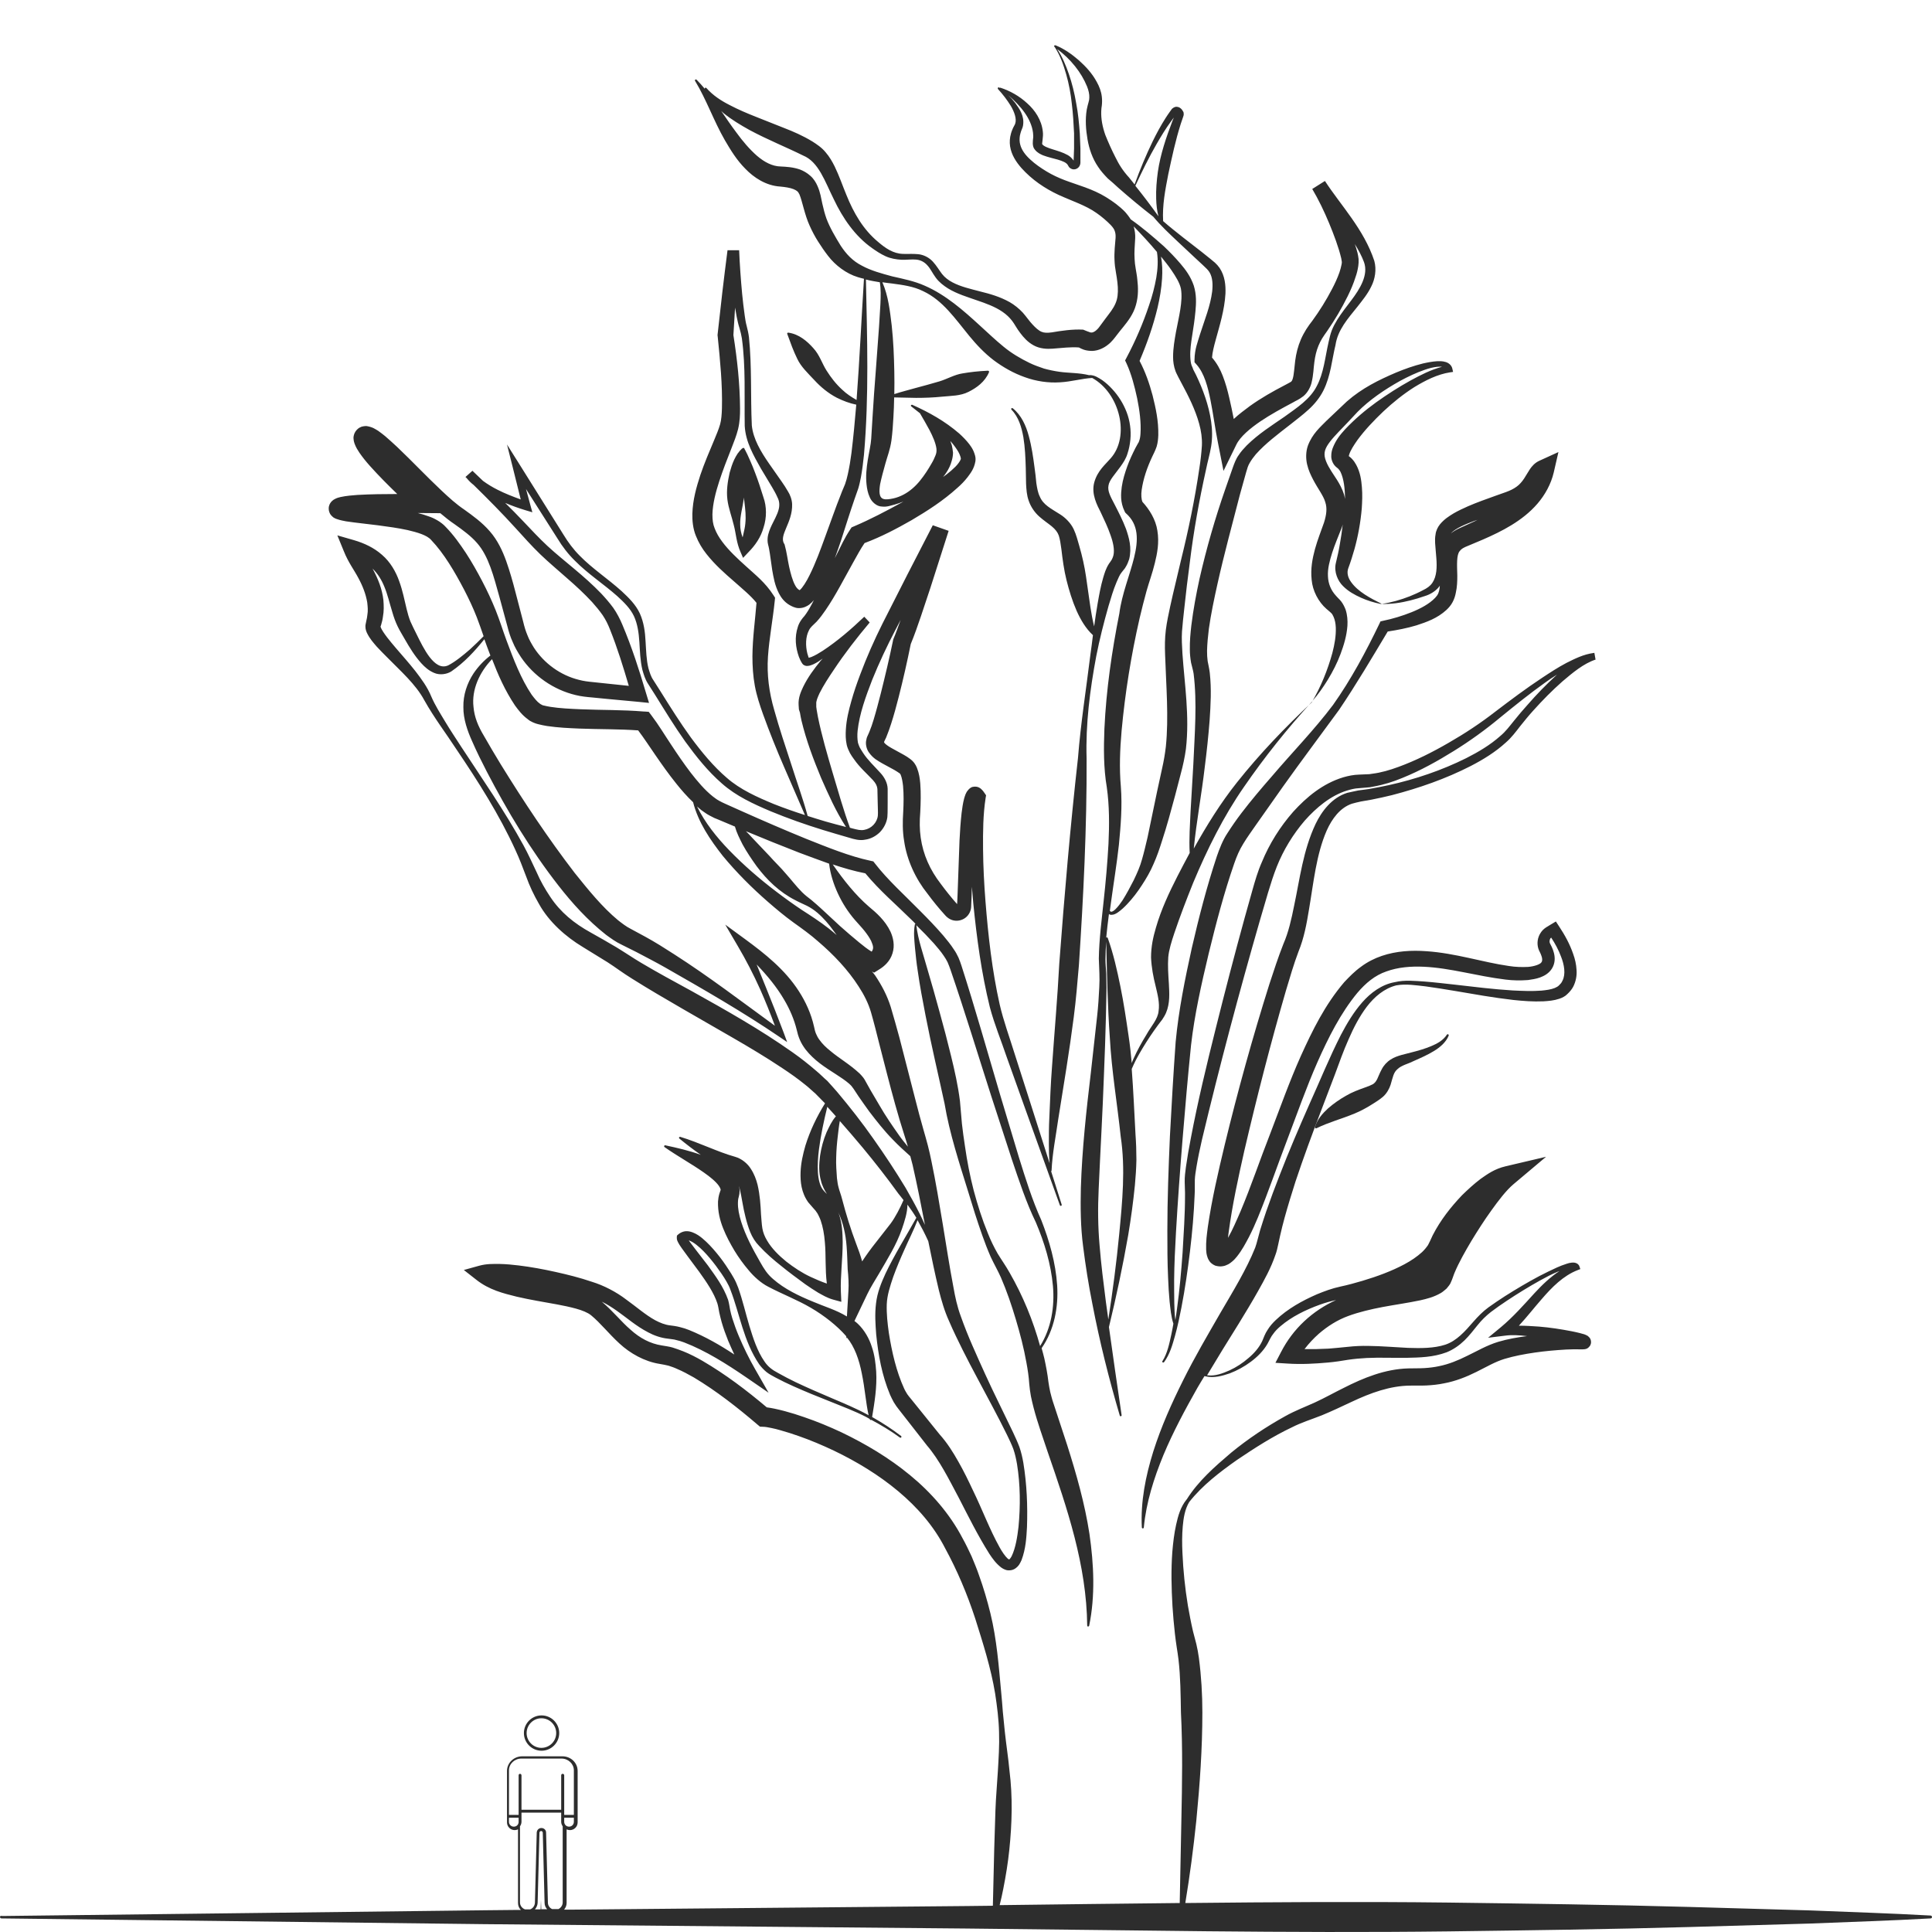 <?xml version="1.0" encoding="utf-8"?>
<!-- Generator: Adobe Illustrator 24.1.2, SVG Export Plug-In . SVG Version: 6.00 Build 0)  -->
<svg version="1.1" id="Layer_1" xmlns="http://www.w3.org/2000/svg" xmlns:xlink="http://www.w3.org/1999/xlink" x="0px" y="0px"
	 viewBox="0 0 128 128" style="enable-background:new 0 0 128 128;" xml:space="preserve">
<style type="text/css">
	.st0{fill:#2D2D2D;}
</style>
<g>
	<path class="st0" d="M37.05,114.82c0-0.65-0.53-1.17-1.17-1.17c-0.65,0-1.17,0.53-1.17,1.17c0,0.65,0.53,1.17,1.17,1.17
		C36.52,115.99,37.05,115.47,37.05,114.82z M34.89,114.82c0-0.54,0.44-0.98,0.98-0.98c0.54,0,0.98,0.44,0.98,0.98
		c0,0.54-0.44,0.98-0.98,0.98C35.33,115.8,34.89,115.36,34.89,114.82z"/>
	<path class="st0" d="M50.03,31.33c-0.1-0.27-0.21-0.54-0.33-0.81l-0.18-0.4l-0.1-0.2l-0.05-0.1l-0.03-0.05l-0.01-0.02
		c0-0.03-0.04-0.07-0.06-0.08c-0.03,0-0.13,0.05-0.16,0.1c-0.03,0.03-0.06,0.06-0.09,0.09c-0.05,0.06-0.1,0.13-0.15,0.19
		c-0.09,0.13-0.16,0.27-0.23,0.41c-0.13,0.28-0.22,0.57-0.3,0.86c-0.13,0.58-0.22,1.17-0.15,1.76c0.07,0.59,0.3,1.17,0.43,1.73
		c0.15,0.57,0.16,1.13,0.45,1.78l0.16,0.37l0.38-0.4c0.43-0.44,0.8-0.97,0.98-1.62c0.21-0.64,0.21-1.38-0.01-1.99
		C50.41,32.41,50.24,31.87,50.03,31.33z M49.38,34.68c-0.02,0.24-0.08,0.49-0.14,0.75c-0.01,0.05-0.02,0.11-0.04,0.17
		c-0.1-0.26-0.16-0.56-0.16-0.84c-0.02-0.56,0.16-1.13,0.23-1.67c0.01-0.04,0-0.09,0.01-0.13c0.01,0.1,0.03,0.21,0.04,0.31
		C49.38,33.76,49.43,34.19,49.38,34.68z"/>
	<path class="st0" d="M94.82,69.31c-0.41,0.17-0.85,0.3-1.29,0.41l-0.66,0.17c-0.24,0.07-0.5,0.15-0.74,0.31
		c-0.24,0.15-0.46,0.39-0.59,0.65c-0.14,0.25-0.22,0.49-0.3,0.65c-0.09,0.17-0.17,0.26-0.28,0.33c-0.09,0.05-0.32,0.15-0.53,0.22
		c-0.42,0.15-0.86,0.31-1.26,0.55c-0.41,0.23-0.81,0.51-1.18,0.83c-0.36,0.33-0.72,0.73-0.87,1.24c0,0.02,0,0.03,0,0.05
		c0.02,0.03,0.06,0.05,0.09,0.03l0.01,0c0.84-0.41,1.67-0.62,2.51-0.97c0.42-0.17,0.82-0.39,1.23-0.65c0.21-0.14,0.4-0.24,0.67-0.47
		c0.25-0.22,0.42-0.54,0.5-0.79c0.16-0.53,0.19-0.81,0.46-1.04c0.12-0.12,0.3-0.21,0.49-0.29c0.22-0.08,0.43-0.17,0.64-0.27
		c0.43-0.19,0.86-0.38,1.27-0.63c0.4-0.24,0.81-0.58,0.99-1.03c0.01-0.03,0-0.06-0.03-0.08c-0.03-0.02-0.07-0.01-0.09,0.02
		C95.62,68.92,95.23,69.14,94.82,69.31z"/>
	<path class="st0" d="M127.91,126.91c-2.66-0.15-5.33-0.23-7.99-0.34l-7.99-0.23c-5.33-0.15-10.65-0.22-15.98-0.29
		c-5.81-0.07-11.61-0.03-17.42,0.03c0.3-1.82,0.54-3.64,0.73-5.47c0.23-2.37,0.4-4.75,0.4-7.15c0-1.2-0.07-2.4-0.23-3.62
		c-0.04-0.31-0.1-0.61-0.17-0.92l-0.22-0.84c-0.13-0.56-0.24-1.14-0.34-1.71c-0.19-1.16-0.31-2.32-0.36-3.49
		c-0.03-0.58-0.03-1.17,0.02-1.75c0.05-0.56,0.14-1.14,0.43-1.62c0.88-1.11,2.02-1.98,3.17-2.79c1.17-0.79,2.37-1.56,3.64-2.16
		c0.63-0.32,1.26-0.51,1.97-0.79c0.68-0.28,1.33-0.59,1.97-0.89c1.27-0.6,2.56-1.07,3.89-1.08c0.31-0.01,0.7,0.01,1.09-0.01
		c0.38-0.02,0.77-0.06,1.15-0.14c0.76-0.14,1.49-0.43,2.15-0.76c0.66-0.33,1.26-0.68,1.86-0.86c0.63-0.19,1.32-0.32,2.01-0.42
		c0.69-0.1,1.39-0.16,2.08-0.2c0.36-0.02,0.66-0.02,1.06-0.01c0.04,0,0.06,0,0.15-0.01c0.04-0.01,0.02,0,0.1-0.02
		c0.03-0.01,0.06-0.03,0.09-0.04c0.04-0.02,0.18-0.14,0.21-0.25c0.05-0.1,0.04-0.29-0.03-0.4c-0.03-0.05-0.05-0.07-0.08-0.1
		c-0.07-0.07-0.06-0.05-0.09-0.08c-0.14-0.08-0.16-0.07-0.22-0.1c-0.1-0.03-0.2-0.06-0.29-0.08c-0.18-0.05-0.36-0.08-0.54-0.12
		c-0.72-0.14-1.44-0.25-2.17-0.31c-0.44-0.03-0.88-0.06-1.33-0.06c0.53-0.57,1.01-1.19,1.51-1.76c0.68-0.79,1.43-1.55,2.38-1.92
		l0.18-0.07l-0.06-0.18c-0.04-0.13-0.17-0.21-0.26-0.23c-0.1-0.03-0.16-0.02-0.23-0.02c-0.13,0.01-0.25,0.04-0.36,0.08
		c-0.22,0.07-0.43,0.15-0.63,0.24c-0.4,0.18-0.8,0.38-1.19,0.58c-0.77,0.41-1.53,0.86-2.27,1.33c-0.37,0.24-0.73,0.48-1.09,0.74
		c-0.37,0.27-0.69,0.6-0.98,0.93c-0.58,0.67-1.13,1.29-1.88,1.54c-0.74,0.24-1.62,0.24-2.47,0.21c-0.85-0.04-1.73-0.12-2.62-0.13
		c-0.45-0.01-0.9,0.01-1.35,0.06c-0.45,0.04-0.85,0.09-1.28,0.12c-0.53,0.03-1.07,0.04-1.6,0.03c0.28-0.37,0.61-0.72,0.95-1.02
		c0.58-0.5,1.23-0.91,1.94-1.17c0.7-0.26,1.51-0.45,2.3-0.6c0.8-0.15,1.61-0.26,2.47-0.44c0.43-0.1,0.88-0.2,1.38-0.49
		c0.12-0.07,0.25-0.19,0.37-0.29c0.11-0.14,0.24-0.27,0.3-0.45c0.04-0.08,0.07-0.17,0.1-0.25l0.04-0.11
		c0.02-0.07,0.06-0.16,0.09-0.24c0.29-0.69,0.7-1.41,1.11-2.1c0.42-0.69,0.86-1.38,1.33-2.03c0.46-0.64,0.97-1.32,1.47-1.74
		l2.15-1.81l-2.68,0.63c-0.72,0.17-1.18,0.5-1.65,0.83c-0.45,0.34-0.85,0.71-1.24,1.09c-0.75,0.79-1.42,1.64-1.94,2.65l-0.18,0.39
		l-0.13,0.26c-0.11,0.16-0.24,0.32-0.4,0.47c-0.33,0.3-0.73,0.57-1.16,0.8c-0.86,0.46-1.82,0.81-2.79,1.1
		c-0.48,0.14-0.98,0.28-1.46,0.38c-0.56,0.12-1.06,0.31-1.55,0.51c-0.98,0.43-1.93,0.95-2.73,1.71c-0.2,0.19-0.39,0.4-0.54,0.65
		c-0.16,0.23-0.27,0.54-0.35,0.73c-0.2,0.43-0.53,0.81-0.91,1.13c-0.38,0.33-0.8,0.61-1.26,0.82c-0.45,0.2-0.95,0.39-1.44,0.33
		l-0.01,0c-0.01,0-0.03,0-0.04,0c0.68-1.14,1.38-2.28,2.09-3.41c0.44-0.72,0.88-1.44,1.3-2.19c0.42-0.75,0.84-1.5,1.14-2.38
		c0.08-0.2,0.14-0.49,0.18-0.67l0.13-0.6c0.09-0.4,0.19-0.8,0.3-1.2c0.22-0.8,0.47-1.6,0.72-2.39c0.53-1.59,1.11-3.16,1.71-4.73
		l0.9-2.36c0.29-0.79,0.57-1.58,0.91-2.34c0.33-0.76,0.71-1.5,1.21-2.16c0.5-0.65,1.15-1.21,1.96-1.41c0,0,0,0,0,0l0.01,0
		c0.62-0.11,1.28,0,1.92,0.07c0.64,0.09,1.29,0.19,1.93,0.3c1.29,0.22,2.57,0.45,3.88,0.6c0.66,0.07,1.32,0.12,2,0.09
		c0.34-0.02,0.69-0.05,1.05-0.17c0.18-0.06,0.39-0.16,0.53-0.31c0.15-0.14,0.28-0.29,0.38-0.47c0.19-0.36,0.26-0.77,0.23-1.13
		c-0.02-0.37-0.1-0.72-0.22-1.05c-0.23-0.67-0.55-1.25-0.94-1.84l-0.21-0.32l-0.35,0.21l-0.31,0.19c-0.15,0.1-0.27,0.22-0.36,0.37
		c-0.19,0.29-0.25,0.68-0.14,1.03c0.02,0.08,0.08,0.19,0.1,0.23c0.02,0.04,0.04,0.09,0.06,0.13c0.04,0.09,0.06,0.17,0.08,0.24
		c0.03,0.15,0.01,0.25-0.04,0.31c-0.08,0.13-0.48,0.27-0.88,0.3c-0.41,0.02-0.83,0.01-1.27-0.06c-1.75-0.25-3.53-0.85-5.47-0.98
		c-0.96-0.07-1.98-0.02-2.95,0.31c-0.48,0.16-0.97,0.41-1.38,0.72c-0.42,0.3-0.77,0.66-1.11,1.02c-1.28,1.5-2.11,3.2-2.88,4.9
		c-0.76,1.7-1.38,3.46-2.03,5.15c-0.68,1.73-1.26,3.47-1.96,5.13c-0.26,0.6-0.53,1.23-0.83,1.76c0.01-0.14,0.03-0.29,0.05-0.43
		c0.24-1.77,0.63-3.57,1.03-5.34c0.83-3.56,1.74-7.11,2.76-10.62c0.26-0.87,0.52-1.76,0.83-2.58c0.37-0.9,0.54-1.85,0.69-2.76
		c0.31-1.81,0.48-3.66,1.18-5.26c0.35-0.78,0.88-1.5,1.66-1.77c0.2-0.05,0.39-0.11,0.61-0.15l0.69-0.12
		c0.46-0.09,0.91-0.19,1.36-0.3c1.8-0.47,3.56-1.08,5.22-1.93c0.83-0.43,1.63-0.92,2.33-1.56c0.36-0.31,0.66-0.71,0.93-1.06
		c0.29-0.36,0.57-0.71,0.88-1.05c0.61-0.68,1.25-1.33,1.93-1.93c0.68-0.58,1.41-1.19,2.2-1.45l-0.08-0.45
		c-0.02,0-0.03,0.01-0.04,0.01l0,0c0,0,0,0,0,0c-0.68,0.09-1.25,0.38-1.81,0.66c-0.57,0.3-1.1,0.65-1.63,1
		c-1.06,0.7-2.07,1.46-3.07,2.22c-0.99,0.77-2.02,1.45-3.1,2.07c-1.07,0.62-2.18,1.18-3.33,1.6c-0.57,0.21-1.15,0.38-1.72,0.45
		c-0.14,0.03-0.28,0.04-0.42,0.04l-0.47,0.02c-0.36,0.01-0.71,0.08-1.05,0.18c-1.35,0.41-2.42,1.3-3.31,2.28
		c-0.87,0.99-1.58,2.12-2.08,3.34c-0.27,0.61-0.45,1.24-0.62,1.84l-0.51,1.82c-0.67,2.43-1.3,4.86-1.91,7.3
		c-0.61,2.44-1.2,4.88-1.67,7.36c-0.12,0.62-0.23,1.24-0.32,1.88c-0.04,0.32-0.09,0.64-0.08,1c0,0.34,0.03,0.61,0.02,0.93
		c0,1.24-0.09,2.49-0.16,3.73c-0.09,1.25-0.2,2.49-0.37,3.73c-0.03,0.25-0.07,0.5-0.11,0.75c-0.05-0.36-0.06-0.74-0.07-1.11
		c-0.01-0.52-0.01-1.04-0.01-1.56c0.01-1.04,0.06-2.08,0.12-3.12c0.12-2.08,0.27-4.15,0.44-6.22c0.17-2.07,0.35-4.15,0.56-6.21
		c0.23-2.02,0.69-4.06,1.17-6.07c0.49-2.01,1.02-4.03,1.69-5.96c0.17-0.49,0.34-0.89,0.6-1.31c0.25-0.42,0.56-0.84,0.85-1.26
		l1.79-2.54c1.21-1.7,2.46-3.36,3.7-5.06c1.15-1.7,2.18-3.45,3.23-5.2c0.65-0.1,1.28-0.22,1.91-0.41c0.67-0.22,1.37-0.46,1.98-1.02
		c0.15-0.14,0.3-0.31,0.41-0.52c0.12-0.23,0.17-0.41,0.21-0.61c0.09-0.39,0.1-0.78,0.1-1.14c-0.02-0.71-0.06-1.38,0.16-1.63
		c0.11-0.15,0.25-0.23,0.58-0.36l0.95-0.4c0.64-0.28,1.28-0.58,1.9-0.96c0.62-0.38,1.22-0.84,1.72-1.42c0.5-0.58,0.9-1.3,1.08-2.07
		l0.31-1.35l-1.25,0.57c-0.32,0.14-0.51,0.38-0.63,0.55c-0.12,0.18-0.2,0.33-0.28,0.45c-0.15,0.26-0.29,0.44-0.47,0.61
		c-0.18,0.16-0.4,0.29-0.64,0.39c-0.23,0.1-0.59,0.21-0.88,0.32c-0.61,0.22-1.24,0.44-1.86,0.71c-0.31,0.14-0.62,0.28-0.93,0.46
		c-0.31,0.19-0.62,0.38-0.91,0.73c-0.14,0.17-0.27,0.44-0.29,0.66c-0.04,0.21-0.04,0.4-0.03,0.58c0.02,0.35,0.06,0.67,0.08,0.98
		c0.05,0.62,0.03,1.22-0.26,1.65c-0.15,0.22-0.35,0.36-0.64,0.5c-0.28,0.15-0.57,0.28-0.87,0.4c-0.59,0.23-1.21,0.41-1.84,0.5
		c-0.77-0.38-1.58-0.81-2.03-1.44c-0.23-0.31-0.3-0.64-0.19-0.93c0.14-0.37,0.29-0.85,0.41-1.27c0.24-0.87,0.4-1.76,0.48-2.68
		c0.03-0.46,0.05-0.92,0.01-1.4c-0.04-0.48-0.1-0.98-0.38-1.5c-0.07-0.13-0.16-0.26-0.27-0.38c-0.06-0.06-0.12-0.12-0.19-0.17
		l-0.03-0.02c0-0.02,0.01-0.05,0.02-0.08c0.08-0.29,0.32-0.65,0.55-0.98c0.49-0.67,1.09-1.3,1.72-1.9c0.63-0.59,1.31-1.14,2.05-1.61
		c0.74-0.45,1.53-0.85,2.36-0.98l0.21-0.03l-0.05-0.22c-0.05-0.24-0.28-0.4-0.46-0.44c-0.19-0.06-0.36-0.05-0.53-0.05
		c-0.33,0.02-0.64,0.08-0.95,0.15c-0.61,0.15-1.2,0.36-1.78,0.6c-1.15,0.49-2.27,1.04-3.27,1.92l-1.33,1.26
		c-0.43,0.44-0.95,0.87-1.25,1.67c-0.14,0.4-0.14,0.86-0.05,1.24c0.09,0.39,0.24,0.7,0.4,1.01c0.32,0.61,0.68,1.06,0.8,1.48
		c0.14,0.41,0.08,0.85-0.08,1.36c-0.18,0.52-0.43,1.14-0.6,1.76c-0.17,0.63-0.3,1.3-0.22,2.03c0.06,0.73,0.45,1.47,0.98,1.93
		l0.2,0.17c0.05,0.05,0.07,0.06,0.11,0.1c0.07,0.06,0.11,0.15,0.16,0.25c0.09,0.2,0.14,0.45,0.15,0.72
		c0.02,0.54-0.08,1.12-0.23,1.69c-0.31,1.12-0.76,2.24-1.37,3.27c-1.76,1.65-3.44,3.4-4.95,5.3c-1.09,1.37-2.01,2.86-2.86,4.38
		c0.18-1.8,0.52-3.6,0.73-5.41c0.13-1.02,0.24-2.04,0.32-3.08c0.07-1.04,0.13-2.07,0.01-3.16c-0.02-0.14-0.04-0.28-0.07-0.42
		l-0.07-0.35c-0.03-0.21-0.04-0.44-0.04-0.68c0.01-0.47,0.06-0.97,0.12-1.46c0.14-0.99,0.35-1.98,0.57-2.97
		c0.44-1.98,0.98-3.95,1.49-5.93l0.41-1.47c0.08-0.27,0.12-0.43,0.24-0.63c0.11-0.19,0.25-0.38,0.4-0.56
		c0.64-0.72,1.47-1.34,2.28-1.97c0.4-0.32,0.82-0.63,1.21-0.99c0.39-0.35,0.75-0.79,0.99-1.27c0.49-0.98,0.56-2.04,0.8-3.01
		c0.15-1.01,0.82-1.75,1.47-2.56c0.32-0.41,0.66-0.82,0.9-1.32c0.25-0.49,0.36-1.12,0.2-1.7c-0.69-2.09-2.21-3.66-3.27-5.29
		l-0.84,0.53c0.42,0.71,0.79,1.48,1.11,2.25c0.32,0.77,0.63,1.59,0.81,2.34c0.02,0.09,0.03,0.17,0.04,0.24c0,0.04,0,0.1-0.02,0.18
		c-0.03,0.16-0.08,0.34-0.14,0.52c-0.13,0.37-0.3,0.74-0.49,1.1c-0.38,0.73-0.82,1.44-1.31,2.11l-0.19,0.25
		c-0.07,0.1-0.14,0.2-0.21,0.31c-0.13,0.21-0.25,0.43-0.35,0.66c-0.2,0.46-0.32,0.95-0.38,1.42c-0.06,0.46-0.08,0.92-0.16,1.18
		c-0.04,0.14-0.08,0.18-0.11,0.21c0,0.01-0.26,0.14-0.44,0.24c-0.77,0.4-1.55,0.84-2.29,1.37c-0.36,0.27-0.73,0.54-1.07,0.86
		c-0.09-0.47-0.19-0.94-0.3-1.41c-0.11-0.48-0.24-0.96-0.43-1.45c-0.16-0.42-0.39-0.84-0.71-1.21c0.02-0.33,0.13-0.76,0.24-1.16
		c0.13-0.48,0.28-0.98,0.4-1.49c0.12-0.51,0.22-1.04,0.25-1.59c0.02-0.55-0.03-1.16-0.39-1.7c-0.09-0.13-0.2-0.25-0.31-0.35
		l-0.3-0.25l-0.6-0.48l-1.21-0.94c-0.44-0.35-0.89-0.7-1.32-1.08c-0.06-1.05,0.14-2.07,0.34-3.1c0.24-1.12,0.48-2.25,0.83-3.35
		l0.14-0.41l0.04-0.12c0.02-0.07,0.02-0.16,0-0.24C78.3,7.21,78.16,7.1,78,7.08c-0.16-0.04-0.36,0.11-0.39,0.18l-0.13,0.18
		c-0.09,0.12-0.17,0.25-0.25,0.37c-0.32,0.5-0.6,1.02-0.86,1.55c-0.45,0.93-0.85,1.89-1.2,2.86c-0.12-0.15-0.24-0.3-0.36-0.45
		c-0.43-0.47-0.68-0.88-0.92-1.37c-0.24-0.47-0.46-0.96-0.66-1.46c-0.18-0.51-0.29-1.05-0.27-1.57c0-0.14,0.02-0.24,0.04-0.39
		C73.02,6.8,73.02,6.6,73,6.42c-0.04-0.37-0.17-0.69-0.33-0.98c-0.31-0.58-0.74-1.04-1.2-1.45C71.01,3.59,70.5,3.23,69.93,3
		c-0.03-0.01-0.06,0-0.08,0.02c-0.02,0.03-0.01,0.07,0.02,0.09l0,0c0,0,0.01,0.01,0.01,0.01l0,0c0.36,0.55,0.58,1.18,0.76,1.81
		c0.18,0.63,0.3,1.28,0.37,1.94c0.08,0.65,0.12,1.31,0.15,1.97l0,0.99l-0.03,0.81c-0.11-0.16-0.24-0.28-0.38-0.36
		c-0.34-0.19-0.67-0.28-0.99-0.38c-0.3-0.09-0.64-0.22-0.7-0.34c-0.06,0.04,0.08-0.49,0.03-0.84c-0.08-0.77-0.52-1.42-1.04-1.88
		c-0.52-0.48-1.13-0.82-1.77-1.03c-0.01,0-0.03,0-0.04,0.01c0,0,0,0,0,0.01c-0.01-0.01-0.02-0.02-0.04-0.03
		c-0.03-0.02-0.06-0.02-0.08,0.01c-0.02,0.02-0.02,0.07,0,0.09c0.32,0.35,0.61,0.73,0.85,1.12c0.23,0.39,0.4,0.85,0.29,1.17
		c-0.01,0.04-0.03,0.07-0.05,0.11l-0.09,0.17c-0.05,0.12-0.11,0.25-0.14,0.38c-0.08,0.27-0.1,0.56-0.06,0.84
		c0.09,0.58,0.41,1.05,0.75,1.44c0.69,0.77,1.54,1.35,2.46,1.78c0.92,0.42,1.79,0.69,2.5,1.19c0.35,0.24,0.7,0.54,0.97,0.82
		c0.13,0.14,0.23,0.28,0.26,0.4c0.04,0.12,0.06,0.24,0.05,0.44c-0.03,0.39-0.1,0.96-0.07,1.48c0.01,0.27,0.04,0.53,0.09,0.79
		c0.04,0.27,0.08,0.45,0.1,0.67c0.05,0.42,0.05,0.83-0.04,1.16c-0.09,0.33-0.28,0.64-0.57,1.01c-0.14,0.19-0.29,0.38-0.44,0.59
		c-0.15,0.21-0.23,0.32-0.35,0.42c-0.11,0.1-0.2,0.13-0.28,0.15c-0.04,0-0.09,0-0.13-0.01c-0.04-0.01-0.12-0.06-0.11-0.04
		l-0.35-0.14c-0.72-0.04-1.48,0.08-2.07,0.18c-0.3,0.04-0.5,0.04-0.69-0.04c-0.19-0.08-0.4-0.27-0.6-0.49
		c-0.2-0.21-0.37-0.47-0.63-0.77c-0.26-0.28-0.56-0.52-0.87-0.7c-0.64-0.36-1.31-0.55-1.96-0.71c-0.64-0.17-1.28-0.31-1.83-0.6
		c-0.27-0.14-0.52-0.33-0.7-0.56c-0.17-0.22-0.36-0.55-0.6-0.81c-0.24-0.27-0.62-0.47-0.99-0.5c-0.37-0.04-0.7,0-1.01-0.02
		c-0.63-0.02-1.14-0.37-1.63-0.79c-0.99-0.82-1.63-1.93-2.11-3.13c-0.25-0.6-0.46-1.23-0.77-1.87c-0.16-0.32-0.34-0.64-0.6-0.94
		c-0.25-0.31-0.61-0.55-0.9-0.73c-0.61-0.37-1.23-0.64-1.85-0.88l-1.84-0.73c-0.61-0.24-1.2-0.49-1.77-0.79
		c-0.57-0.29-1.11-0.64-1.54-1.13c-0.02-0.02-0.05-0.03-0.07-0.02c-0.03,0.01-0.04,0.04-0.04,0.07c-0.17-0.2-0.35-0.41-0.54-0.6
		c-0.02-0.02-0.05-0.02-0.08-0.01c-0.03,0.02-0.04,0.06-0.02,0.09l0,0C46.81,6.61,47.28,8,48.03,9.3c0.38,0.65,0.78,1.31,1.36,1.89
		c0.55,0.57,1.35,1.11,2.3,1.17c0.33,0.03,0.66,0.08,0.88,0.17c0.23,0.1,0.3,0.15,0.4,0.36c0.19,0.46,0.34,1.34,0.67,2.06
		c0.16,0.36,0.36,0.74,0.56,1.05c0.2,0.32,0.42,0.64,0.66,0.95c0.48,0.63,1.21,1.18,1.97,1.41c0.14,0.04,0.27,0.08,0.41,0.11
		c-0.17,2.68-0.29,5.37-0.49,8.03c-0.35-0.2-0.67-0.41-0.95-0.68c-0.41-0.37-0.75-0.81-1.04-1.27c-0.3-0.47-0.46-1.04-0.88-1.49
		c-0.4-0.45-0.94-0.92-1.64-1.02c-0.01,0-0.02,0-0.04,0c-0.04,0.01-0.06,0.06-0.04,0.09l0,0c0.23,0.63,0.4,1.11,0.66,1.64
		c0.24,0.52,0.7,0.95,1.13,1.41c0.42,0.46,0.93,0.88,1.49,1.17c0.42,0.21,0.85,0.37,1.29,0.46c-0.09,1.07-0.19,2.15-0.32,3.21
		c-0.06,0.47-0.14,0.95-0.24,1.4c-0.05,0.23-0.11,0.45-0.18,0.65c-0.06,0.17-0.19,0.43-0.27,0.66c-0.37,0.92-0.68,1.84-1.02,2.75
		c-0.33,0.91-0.66,1.82-1.07,2.64c-0.19,0.39-0.46,0.83-0.65,0.98c0,0,0,0,0,0c-0.01-0.01-0.03-0.01-0.04-0.02
		c-0.09-0.05-0.19-0.16-0.27-0.32c-0.17-0.32-0.29-0.77-0.39-1.22c-0.1-0.46-0.15-0.93-0.3-1.47c-0.43-0.59,0.54-1.41,0.5-2.67
		c-0.01-0.3-0.14-0.64-0.28-0.85c-0.13-0.23-0.27-0.44-0.41-0.64l-0.84-1.2c-0.54-0.78-1.05-1.63-1.14-2.52
		c-0.09-1.93,0.01-3.88-0.19-5.85c-0.03-0.24-0.09-0.52-0.15-0.74c-0.06-0.22-0.1-0.46-0.13-0.69c-0.07-0.47-0.12-0.95-0.17-1.43
		c-0.09-0.96-0.16-1.93-0.2-2.9l-0.77,0c-0.24,1.86-0.46,3.73-0.66,5.6l0,0.04l0.01,0.08c0.16,1.58,0.32,3.2,0.28,4.75
		c-0.01,0.38-0.04,0.78-0.12,1.06c-0.09,0.32-0.25,0.7-0.4,1.06c-0.31,0.74-0.64,1.5-0.91,2.3c-0.26,0.8-0.5,1.63-0.53,2.57
		c-0.01,0.46,0.04,0.98,0.23,1.45c0.18,0.46,0.43,0.87,0.71,1.22c0.56,0.71,1.2,1.27,1.81,1.8c0.55,0.49,1.13,0.96,1.5,1.43
		c-0.09,1.14-0.26,2.31-0.27,3.54c0,0.65,0.04,1.31,0.16,1.96c0.12,0.65,0.33,1.28,0.54,1.87c0.43,1.19,0.9,2.36,1.4,3.51L53.33,54
		c-0.69-0.22-1.38-0.46-2.06-0.73c-1.11-0.46-2.23-0.96-3.11-1.73c-0.9-0.77-1.67-1.71-2.39-2.68c-0.71-0.98-1.35-2-2-3.04
		l-0.49-0.77c-0.16-0.23-0.24-0.51-0.32-0.78c-0.14-0.56-0.15-1.17-0.19-1.78c-0.03-0.61-0.11-1.25-0.38-1.85
		c-0.28-0.6-0.75-1.05-1.2-1.47c-0.92-0.83-1.95-1.5-2.78-2.35c-0.42-0.42-0.77-0.89-1.08-1.4l-0.97-1.55l-1.94-3.1l-0.83-1.32
		l0.38,1.51l0.53,2.13c-0.52-0.19-1.04-0.39-1.53-0.64c-0.34-0.17-0.67-0.37-0.97-0.59c-0.23-0.22-0.47-0.45-0.7-0.67l-0.46,0.41
		c0.01,0.02,0.03,0.03,0.04,0.04l0,0c0.01,0.01,0.03,0.03,0.04,0.04c0.14,0.17,0.29,0.32,0.46,0.45c0.95,0.93,1.89,1.88,2.78,2.86
		c0.53,0.58,1.05,1.17,1.63,1.73c0.58,0.56,1.19,1.06,1.77,1.58c0.59,0.51,1.16,1.04,1.67,1.59c0.25,0.28,0.49,0.57,0.7,0.87
		c0.2,0.3,0.35,0.6,0.49,0.96c0.48,1.2,0.87,2.46,1.24,3.72l-1.34-0.14l-1.04-0.11c-0.33-0.03-0.63-0.07-0.93-0.15
		c-1.21-0.3-2.29-1.08-2.97-2.12c-0.16-0.26-0.32-0.53-0.43-0.82c-0.12-0.28-0.21-0.58-0.29-0.92l-0.52-1.99
		c-0.17-0.66-0.36-1.33-0.6-2.01c-0.24-0.67-0.57-1.39-1.09-1.98c-0.51-0.59-1.11-1.02-1.68-1.43c-0.55-0.37-1.02-0.8-1.52-1.27
		c-0.99-0.93-1.93-1.93-2.94-2.89c-0.26-0.24-0.52-0.48-0.8-0.72c-0.14-0.12-0.3-0.23-0.46-0.35c-0.19-0.11-0.34-0.24-0.75-0.31
		c-0.05-0.01-0.14,0-0.2,0.01c-0.07,0.01-0.14,0.02-0.23,0.07c-0.16,0.06-0.32,0.24-0.39,0.41c-0.03,0.08-0.05,0.16-0.06,0.24
		c0,0.07,0,0.11,0.01,0.17c0.01,0.13,0.04,0.17,0.06,0.26c0.1,0.27,0.21,0.43,0.32,0.6c0.22,0.32,0.45,0.6,0.69,0.87
		c0.59,0.66,1.2,1.27,1.82,1.87c-0.87,0-1.74,0.01-2.63,0.06c-0.36,0.03-0.71,0.05-1.13,0.14c-0.12,0.04-0.21,0.03-0.46,0.18
		c-0.04,0.03-0.07,0.05-0.1,0.08c-0.02,0.01-0.12,0.13-0.16,0.22c-0.04,0.1-0.07,0.18-0.06,0.33c0,0.13,0.08,0.3,0.12,0.35
		c0.04,0.05,0.08,0.1,0.13,0.14c0.02,0.02,0.05,0.04,0.07,0.06l0.04,0.02c0.05,0.03,0.11,0.06,0.15,0.07
		c0.28,0.1,0.45,0.12,0.64,0.16c0.73,0.11,1.41,0.17,2.09,0.26c0.68,0.09,1.35,0.18,1.99,0.32c0.63,0.15,1.28,0.33,1.56,0.66
		c0.85,0.89,1.56,2.11,2.18,3.29c0.31,0.6,0.6,1.21,0.84,1.83c0.15,0.39,0.3,0.82,0.45,1.25c-0.3,0.3-0.59,0.59-0.9,0.87
		c-0.45,0.39-0.96,0.81-1.44,1.06c-0.48,0.22-0.89-0.1-1.24-0.55c-0.34-0.45-0.61-1-0.88-1.55c-0.13-0.26-0.29-0.58-0.39-0.81
		c-0.1-0.25-0.18-0.53-0.25-0.82c-0.14-0.58-0.26-1.21-0.49-1.84c-0.22-0.63-0.59-1.28-1.14-1.75c-0.54-0.48-1.2-0.78-1.85-0.97
		l-1.11-0.32l0.43,1.05c0.3,0.75,0.67,1.22,0.96,1.77c0.29,0.53,0.5,1.08,0.59,1.62c0.03,0.27,0.06,0.55,0.01,0.82
		c-0.01,0.14-0.04,0.27-0.07,0.4l-0.02,0.1c0,0.02-0.05,0.2-0.04,0.27c0,0.19,0.05,0.31,0.1,0.43c0.2,0.41,0.43,0.65,0.65,0.91
		c0.23,0.25,0.46,0.48,0.69,0.71c0.9,0.92,1.89,1.78,2.46,2.84c0.66,1.18,1.43,2.18,2.14,3.27c1.44,2.13,2.83,4.32,3.89,6.64
		c0.27,0.58,0.49,1.16,0.72,1.77c0.22,0.62,0.51,1.23,0.85,1.82c0.66,1.19,1.77,2.17,2.9,2.85l1.64,1.01
		c0.27,0.17,0.52,0.35,0.78,0.53c0.28,0.19,0.55,0.38,0.83,0.55c1.11,0.7,2.23,1.35,3.35,2l3.35,1.93c1.11,0.64,2.21,1.3,3.26,2
		c0.53,0.35,1.04,0.71,1.52,1.1c0.25,0.19,0.45,0.4,0.69,0.6c0.21,0.21,0.42,0.42,0.63,0.64c-0.54,0.87-0.99,1.8-1.3,2.8
		c-0.16,0.56-0.3,1.15-0.32,1.77c-0.02,0.62,0.04,1.33,0.51,1.99l0.34,0.39c0.06,0.08,0.14,0.14,0.19,0.23
		c0.06,0.08,0.12,0.17,0.16,0.27c0.05,0.09,0.09,0.2,0.13,0.3c0.15,0.43,0.24,0.93,0.28,1.46c0.08,0.86,0.01,1.77,0.13,2.73
		c-0.35-0.12-0.73-0.28-1.07-0.44c-0.58-0.27-1.12-0.63-1.62-1.02c-0.49-0.4-0.96-0.86-1.27-1.39c-0.16-0.27-0.26-0.52-0.31-0.8
		c-0.05-0.29-0.06-0.61-0.09-0.92c-0.03-0.63-0.07-1.29-0.23-1.98c-0.09-0.35-0.22-0.71-0.45-1.06c-0.22-0.35-0.61-0.67-1.04-0.79
		c-1.18-0.33-2.34-0.93-3.63-1.32c-0.02-0.01-0.05,0-0.07,0.02c-0.02,0.03-0.02,0.07,0.01,0.09l0.01,0.01
		c0.45,0.37,0.92,0.73,1.41,1.07c-0.77-0.28-1.56-0.46-2.35-0.63c-0.02-0.01-0.05,0-0.07,0.03c-0.02,0.03-0.01,0.07,0.02,0.09
		c0.87,0.61,1.79,1.11,2.6,1.68c0.4,0.28,0.79,0.59,1,0.89c0.1,0.15,0.13,0.26,0.11,0.28c0,0.01,0,0.02-0.01,0.03l-0.07,0.21
		c-0.05,0.17-0.08,0.35-0.09,0.51c-0.02,0.67,0.13,1.25,0.34,1.78c0.21,0.53,0.47,1.01,0.75,1.48c0.28,0.46,0.6,0.9,0.95,1.31
		c0.32,0.39,0.81,0.84,1.29,1.08c0.97,0.51,1.93,0.87,2.83,1.4c0.89,0.52,1.73,1.19,2.31,1.85c0.01,0.01,0.02,0.03,0.03,0.05
		l-0.01,0.14l0.04-0.09c0.52,0.62,0.82,1.48,1,2.41c0.1,0.48,0.17,0.99,0.24,1.5c0.06,0.41,0.11,0.83,0.21,1.26
		c-0.02-0.01-0.04-0.03-0.06-0.04c-0.77-0.42-1.59-0.76-2.39-1.1c-0.8-0.34-1.61-0.69-2.39-1.06c-0.39-0.19-0.78-0.39-1.15-0.6
		c-0.4-0.21-0.69-0.43-0.92-0.78c-0.47-0.68-0.74-1.52-0.99-2.34c-0.25-0.83-0.44-1.68-0.74-2.53c-0.08-0.21-0.17-0.43-0.29-0.64
		c-0.11-0.2-0.23-0.39-0.35-0.57c-0.24-0.38-0.5-0.74-0.79-1.09c-0.29-0.35-0.59-0.68-0.95-0.98c-0.18-0.15-0.38-0.29-0.64-0.39
		c-0.13-0.05-0.28-0.09-0.45-0.08c-0.17,0.01-0.36,0.09-0.49,0.2l-0.1,0.09l-0.01,0.11c0,0.05,0,0.1,0.01,0.15l0.02,0.07
		c0.02,0.05,0.03,0.07,0.05,0.11c0.03,0.06,0.06,0.11,0.09,0.16c0.06,0.1,0.13,0.19,0.19,0.28l0.38,0.52l0.75,1.01
		c0.48,0.67,0.97,1.38,1.2,2.09c0.03,0.09,0.04,0.17,0.06,0.25l0.06,0.33c0.05,0.22,0.1,0.44,0.16,0.65
		c0.12,0.42,0.27,0.83,0.43,1.23c0.13,0.31,0.27,0.62,0.41,0.92c-0.94-0.62-1.91-1.18-2.99-1.62c-0.2-0.08-0.41-0.15-0.63-0.2
		c-0.1-0.03-0.23-0.05-0.34-0.07l-0.3-0.04c-0.33-0.04-0.66-0.17-0.98-0.34c-0.64-0.35-1.25-0.89-1.92-1.37
		c-0.65-0.5-1.49-0.94-2.28-1.18c-0.79-0.27-1.59-0.47-2.4-0.65c-0.81-0.18-1.62-0.33-2.44-0.43c-0.41-0.05-0.83-0.09-1.26-0.1
		c-0.44,0-0.86-0.02-1.37,0.12l-1.01,0.28l0.83,0.65c0.85,0.67,1.79,0.9,2.68,1.12c0.9,0.21,1.79,0.35,2.66,0.51
		c0.43,0.08,0.86,0.17,1.26,0.28c0.4,0.11,0.78,0.26,1,0.44c0.62,0.51,1.17,1.22,1.88,1.87c0.7,0.65,1.65,1.19,2.65,1.35
		c0.28,0.05,0.4,0.07,0.6,0.12c0.18,0.06,0.37,0.12,0.56,0.21c0.38,0.16,0.75,0.36,1.12,0.57c1.47,0.88,2.88,1.98,4.2,3.11
		l0.18,0.15l0.25,0.01c0.1,0,0.32,0.04,0.51,0.08c0.2,0.04,0.4,0.09,0.6,0.15c0.4,0.11,0.8,0.24,1.2,0.38
		c0.8,0.28,1.58,0.61,2.34,0.97c1.52,0.73,2.97,1.61,4.25,2.68c1.28,1.07,2.37,2.32,3.12,3.79c0.8,1.47,1.46,3.03,1.99,4.65
		c0.51,1.62,1.04,3.27,1.32,4.97c0.13,0.85,0.24,1.71,0.26,2.57c0.03,0.86-0.03,1.73-0.08,2.59c-0.05,0.86-0.13,1.72-0.16,2.58
		l-0.08,2.57l-0.09,3.75c-0.57,0.01-1.14,0.01-1.72,0.02l-26.32,0.24l-0.37,0c0.1-0.12,0.17-0.27,0.17-0.44v-4.88
		c0.07,0.03,0.14,0.05,0.22,0.05c0.28,0,0.51-0.23,0.51-0.51v-3.41c0-0.54-0.45-0.97-1.01-0.97h-2.66c-0.56,0-1.01,0.44-1.01,0.97
		v3.41c0,0.28,0.23,0.51,0.51,0.51c0.08,0,0.15-0.02,0.22-0.05v4.88c0,0.18,0.07,0.34,0.19,0.46l-0.43,0l-1.97,0.02l-31.95,0.38
		C0.04,126.91,0,126.95,0,127c0,0.05,0.04,0.1,0.09,0.1l31.95,0.38L64,127.77c10.65,0.1,21.3,0.32,31.95,0.19
		c5.33-0.07,10.65-0.14,15.98-0.29l7.99-0.23c2.66-0.11,5.33-0.19,7.99-0.34c0.05,0,0.09-0.04,0.09-0.09
		C128,126.96,127.96,126.91,127.91,126.91z M96.15,35.31c0.3-0.31,0.92-0.57,1.48-0.78c0.08-0.03,0.17-0.06,0.26-0.09
		c-0.07,0.03-0.13,0.07-0.2,0.1l-0.92,0.42c-0.18,0.08-0.42,0.2-0.65,0.38C96.13,35.33,96.14,35.32,96.15,35.31z M36.3,126.06
		l-0.12-4.65c0-0.17-0.14-0.3-0.31-0.3c-0.17,0-0.3,0.13-0.31,0.3l-0.12,4.65c-0.01,0.2-0.13,0.37-0.31,0.44l-0.35,0
		c-0.19-0.07-0.33-0.25-0.33-0.46V121c0.06-0.09,0.1-0.19,0.1-0.3l0-0.61h2.63l0,0.61c0,0.11,0.04,0.21,0.1,0.3v5.04
		c0,0.19-0.12,0.36-0.28,0.44l-0.42,0C36.42,126.41,36.3,126.25,36.3,126.06z M38.02,120.7c0,0.18-0.14,0.32-0.32,0.32
		c-0.18,0-0.32-0.14-0.32-0.32v-0.27h0.64V120.7z M34.27,120.93c-0.06,0.06-0.14,0.09-0.23,0.09c-0.18,0-0.32-0.14-0.32-0.32v-0.27
		h0.64l0,0.27C34.36,120.79,34.33,120.87,34.27,120.93z M34.36,117.62l0,2.62h-0.64v-2.95c0-0.43,0.37-0.78,0.82-0.78h2.66
		c0.45,0,0.82,0.35,0.82,0.78v2.95h-0.64l0-2.62c0-0.05-0.04-0.1-0.1-0.1s-0.1,0.04-0.1,0.1v2.28h-2.63l0-2.28
		c0-0.05-0.04-0.1-0.1-0.1C34.4,117.52,34.36,117.56,34.36,117.62z M35.86,126.46l-0.02-0.58l-0.02,0.58c0,0.01-0.01,0.02-0.01,0.04
		l-0.37,0c0.1-0.12,0.17-0.26,0.18-0.43l0.12-4.65c0-0.06,0.05-0.11,0.11-0.11c0.06,0,0.11,0.05,0.11,0.11l0.12,4.65
		c0,0.17,0.07,0.31,0.17,0.42l-0.41,0C35.87,126.48,35.86,126.47,35.86,126.46z M87.8,30.4c-0.06-0.21-0.06-0.38-0.01-0.56
		c0.1-0.36,0.5-0.81,0.9-1.23c0.41-0.42,0.86-0.9,1.25-1.32c0.78-0.79,1.79-1.48,2.83-2.06c0.52-0.28,1.07-0.54,1.62-0.73
		c0.28-0.1,0.56-0.17,0.84-0.2c0.11-0.01,0.22-0.01,0.31,0c-0.75,0.2-1.43,0.55-2.09,0.91c-0.78,0.43-1.54,0.92-2.27,1.44
		c-0.73,0.53-1.42,1.11-2.06,1.79c-0.32,0.35-0.62,0.71-0.83,1.26c-0.05,0.14-0.09,0.3-0.09,0.51c-0.01,0.2,0.08,0.49,0.27,0.68
		c0.05,0.05,0.09,0.08,0.14,0.12c0.04,0.03,0.03,0.02,0.04,0.04c0.02,0.01,0.04,0.03,0.05,0.05c0.04,0.04,0.07,0.09,0.11,0.16
		c0.22,0.45,0.3,1.13,0.3,1.8c-0.02-0.1-0.03-0.19-0.06-0.29c-0.24-0.75-0.68-1.25-0.94-1.71C87.97,30.84,87.86,30.6,87.8,30.4z
		 M76.64,9.52c0.29-0.5,0.59-1,0.93-1.46c0.06-0.09,0.13-0.18,0.2-0.27l-0.08,0.19c-0.42,1.1-0.81,2.23-0.98,3.41
		c-0.08,0.59-0.13,1.18-0.11,1.78c0.01,0.39,0.05,0.78,0.15,1.16c-0.49-0.69-1-1.36-1.53-2.02C75.66,11.36,76.12,10.42,76.64,9.52z
		 M73.29,13.07c-0.9-0.56-1.9-0.81-2.74-1.13c-0.42-0.16-0.83-0.35-1.21-0.58c-0.38-0.23-0.76-0.49-1.08-0.79
		c-0.32-0.29-0.58-0.63-0.67-1c-0.05-0.18-0.05-0.38-0.02-0.58c0.02-0.1,0.05-0.2,0.08-0.3l0.06-0.15c0.03-0.07,0.06-0.15,0.07-0.23
		c0.1-0.64-0.24-1.1-0.52-1.49c-0.15-0.19-0.3-0.36-0.47-0.52c0.83,0.71,1.53,1.55,1.65,2.49c0.01,0.14,0.03,0.28,0,0.43
		c0,0.07-0.08,0.47,0.12,0.69c0.17,0.22,0.37,0.3,0.54,0.38c0.18,0.07,0.34,0.11,0.51,0.16c0.32,0.08,0.64,0.16,0.89,0.28
		c0.12,0.06,0.22,0.14,0.26,0.23l0.04,0.07c0.02,0.04,0.05,0.07,0.09,0.1c0.08,0.06,0.18,0.1,0.28,0.09
		c0.2-0.01,0.35-0.16,0.39-0.32c0.01-0.04,0.02-0.08,0.02-0.12l0-0.06l0-0.13l0-0.25l0-0.5l-0.04-1c-0.05-0.67-0.11-1.34-0.24-2
		c-0.11-0.66-0.27-1.31-0.49-1.95c-0.2-0.57-0.43-1.13-0.77-1.64c0.88,0.65,1.6,1.54,1.98,2.48c0.1,0.25,0.16,0.51,0.15,0.73
		c0,0.11-0.02,0.22-0.05,0.31c-0.04,0.14-0.09,0.33-0.12,0.49c-0.11,0.67-0.06,1.33,0.05,1.97c0.11,0.64,0.33,1.28,0.7,1.82
		c0.18,0.28,0.41,0.53,0.64,0.77c0.28,0.23,0.48,0.42,0.7,0.62c0.75,0.66,1.52,1.3,2.32,1.92c0.49,0.59,1.05,1.11,1.6,1.63
		l1.12,1.05l0.56,0.52l0.27,0.26c0.07,0.07,0.13,0.15,0.18,0.23c0.2,0.34,0.22,0.8,0.17,1.26c-0.06,0.47-0.18,0.94-0.33,1.41
		l-0.48,1.44c-0.15,0.51-0.35,0.97-0.36,1.67l0,0.17l0.15,0.17c0.5,0.58,0.73,1.45,0.91,2.35c0.18,0.9,0.3,1.85,0.49,2.8l0.37,1.88
		l0.85-1.74c0.26-0.54,0.93-1.09,1.59-1.54c0.68-0.46,1.42-0.86,2.17-1.26c0.19-0.12,0.34-0.15,0.68-0.41
		c0.29-0.24,0.47-0.6,0.54-0.88c0.14-0.57,0.13-0.98,0.19-1.38c0.05-0.39,0.13-0.74,0.27-1.08c0.07-0.17,0.15-0.33,0.24-0.48
		c0.05-0.08,0.1-0.15,0.15-0.23l0.19-0.27c0.51-0.74,0.96-1.5,1.36-2.31c0.2-0.41,0.38-0.82,0.52-1.27
		c0.08-0.22,0.14-0.46,0.18-0.73c0.02-0.13,0.03-0.29,0.02-0.46c-0.02-0.15-0.04-0.28-0.07-0.4c-0.05-0.2-0.11-0.4-0.18-0.59
		c0.24,0.39,0.46,0.79,0.61,1.2c0.3,0.84-0.26,1.76-0.86,2.55c-0.31,0.41-0.63,0.81-0.91,1.26c-0.14,0.23-0.27,0.46-0.37,0.72
		c-0.1,0.27-0.15,0.51-0.21,0.77c-0.23,1.01-0.32,2.05-0.78,2.91c-0.44,0.87-1.31,1.43-2.14,2.03c-0.84,0.58-1.72,1.13-2.5,1.9
		c-0.19,0.2-0.38,0.4-0.54,0.65c-0.17,0.23-0.29,0.56-0.37,0.78l-0.51,1.46c-0.68,1.95-1.25,3.93-1.71,5.95
		c-0.22,1.01-0.41,2.03-0.54,3.08c-0.06,0.52-0.11,1.05-0.1,1.61c0,0.28,0.03,0.56,0.08,0.86c0.08,0.35,0.13,0.48,0.17,0.73
		c0.24,1.92,0.07,4.01-0.02,6.03l-0.18,3.07c-0.04,0.92-0.11,1.84-0.06,2.78c-0.27,0.51-0.54,1.01-0.8,1.52
		c-0.56,1.1-1.09,2.22-1.44,3.44c-0.18,0.61-0.32,1.23-0.32,1.97c0.03,0.66,0.15,1.29,0.3,1.88c0.14,0.59,0.28,1.13,0.2,1.66
		c-0.04,0.54-0.51,1.03-0.8,1.56c-0.32,0.52-0.62,1.06-0.87,1.62c-0.04,0.09-0.08,0.18-0.11,0.27c-0.05-0.6-0.12-1.21-0.21-1.81
		c-0.16-1.09-0.32-2.18-0.54-3.26c-0.22-1.08-0.46-2.16-0.84-3.22c-0.01-0.02-0.03-0.04-0.06-0.04c-0.01,0-0.03,0.01-0.04,0.02
		c0.05-0.52,0.11-1.04,0.18-1.56c0.04,0.03,0.09,0.05,0.16,0.05c0.18,0,0.31-0.08,0.43-0.16c0.23-0.16,0.43-0.35,0.61-0.54
		c0.37-0.39,0.69-0.81,0.98-1.26c0.29-0.44,0.57-0.92,0.78-1.42c0.22-0.49,0.39-0.99,0.55-1.5c0.33-1,0.6-2.01,0.87-3.01l0.39-1.5
		c0.13-0.48,0.26-1.07,0.33-1.6c0.25-2.18-0.09-4.29-0.23-6.31c-0.03-0.5-0.06-1.01-0.03-1.47c0.04-0.49,0.09-1,0.15-1.51
		c0.11-1.02,0.23-2.06,0.37-3.08c0.25-2.06,0.62-4.1,1.07-6.13c0.1-0.51,0.25-1,0.34-1.54c0.09-0.55,0.08-1.11,0-1.66
		c-0.16-1.09-0.54-2.12-1-3.08l-0.18-0.35L79,24.33c-0.02-0.04-0.03-0.07-0.05-0.11c-0.06-0.16-0.08-0.36-0.09-0.58
		c-0.02-0.44,0.05-0.94,0.13-1.44c0.08-0.5,0.16-1.02,0.21-1.56c0.05-0.54,0.08-1.11-0.11-1.72c-0.21-0.61-0.54-1.05-0.89-1.46
		c-0.35-0.41-0.72-0.79-1.1-1.15c-0.71-0.63-1.42-1.24-2.19-1.78c-0.11-0.18-0.24-0.34-0.36-0.48
		C74.15,13.64,73.74,13.35,73.29,13.07z M73.29,64.49c-0.02-0.34-0.05-0.63-0.05-0.94c0-0.38,0.02-0.77,0.05-1.16
		c0.05,2.13,0.09,4.26,0.24,6.38c0.12,2.19,0.49,4.35,0.72,6.53c0.32,2.13,0.11,4.29-0.1,6.47c-0.18,1.88-0.43,3.77-0.72,5.65
		c-0.05-0.38-0.11-0.77-0.16-1.15c-0.16-1.25-0.32-2.51-0.42-3.76c-0.11-1.25-0.12-2.47-0.06-3.73c0.11-2.51,0.26-5.05,0.35-7.59
		c0.05-1.27,0.1-2.54,0.13-3.82l0.04-1.91C73.3,65.14,73.3,64.82,73.29,64.49z M74.26,52.12c-0.11-1.23-0.06-2.47,0.05-3.72
		c0.23-2.49,0.63-4.99,1.19-7.43c0.14-0.61,0.3-1.22,0.46-1.81c0.16-0.57,0.39-1.19,0.55-1.85c0.16-0.65,0.3-1.36,0.17-2.15
		c-0.11-0.75-0.54-1.42-0.99-1.91c-0.07-0.16-0.1-0.47-0.05-0.8c0.05-0.35,0.14-0.73,0.26-1.1c0.12-0.37,0.27-0.74,0.44-1.1
		l0.13-0.27l0.08-0.18c0.03-0.07,0.05-0.14,0.08-0.21c0.08-0.27,0.1-0.52,0.11-0.76c0.02-0.95-0.17-1.8-0.38-2.64
		c-0.21-0.78-0.47-1.54-0.86-2.28c0.49-1.15,0.9-2.31,1.19-3.52c0.15-0.64,0.26-1.29,0.3-1.94c0.03-0.48,0.02-0.97-0.07-1.45
		c0.24,0.3,0.48,0.59,0.69,0.9c0.28,0.41,0.55,0.84,0.63,1.23c0.14,0.83-0.14,1.86-0.33,2.87c-0.09,0.52-0.19,1.05-0.19,1.65
		c0,0.3,0.04,0.61,0.16,0.94c0.03,0.08,0.07,0.16,0.11,0.24l0.09,0.18l0.18,0.34c0.48,0.89,0.93,1.78,1.19,2.73
		c0.13,0.47,0.2,0.95,0.18,1.43c-0.03,0.48-0.09,1.02-0.17,1.52c-0.3,2.05-0.72,4.08-1.22,6.1c-0.23,1.01-0.49,2.02-0.71,3.04
		c-0.11,0.51-0.22,1.02-0.29,1.56c-0.07,0.57-0.07,1.1-0.05,1.63c0.07,2.11,0.25,4.15,0.05,6.11c-0.06,0.5-0.13,0.92-0.25,1.45
		l-0.33,1.52l-0.63,3.03c-0.12,0.5-0.23,0.99-0.37,1.47c-0.13,0.48-0.33,0.92-0.55,1.38c-0.23,0.45-0.47,0.9-0.74,1.33
		c-0.14,0.21-0.29,0.41-0.46,0.58c-0.08,0.08-0.18,0.16-0.26,0.17c-0.04,0.02-0.08-0.01-0.12-0.05c0.03-0.2,0.05-0.4,0.08-0.59
		c0.17-1.26,0.38-2.52,0.52-3.79C74.25,54.72,74.36,53.44,74.26,52.12z M55.71,35.84c0.3-0.93,0.59-1.86,0.9-2.76l0.25-0.71
		c0.08-0.26,0.13-0.51,0.18-0.76c0.09-0.5,0.15-0.99,0.2-1.48c0.34-3.89,0.21-7.75,0.13-11.61c0.31,0.08,0.62,0.13,0.92,0.18
		c0.08,0.46,0.06,0.95,0.04,1.43l-0.09,1.49l-0.22,2.99c-0.08,1-0.15,1.99-0.21,2.99l-0.09,1.47c-0.02,0.37-0.15,0.92-0.23,1.42
		c-0.08,0.51-0.14,1.04-0.08,1.6c0.03,0.28,0.08,0.57,0.22,0.87c0.12,0.29,0.46,0.6,0.8,0.6c0.34,0.04,0.58-0.07,0.84-0.13
		c0.2-0.06,0.39-0.12,0.58-0.2c-0.04,0.02-0.08,0.05-0.12,0.07c-1.02,0.56-2.09,1.12-3.1,1.55l-0.21,0.09l-0.08,0.12
		c-0.41,0.62-0.63,1.13-0.91,1.68l-0.12,0.24C55.45,36.6,55.58,36.22,55.71,35.84z M54.69,40.43c0.35-0.51,0.66-1.04,0.95-1.56
		l0.87-1.58c0.25-0.45,0.52-0.95,0.77-1.31c1.12-0.42,2.12-0.95,3.12-1.52c1.05-0.62,2.08-1.28,3.02-2.13
		c0.24-0.21,0.47-0.44,0.68-0.71c0.2-0.27,0.43-0.55,0.52-1.04c0.02-0.12,0.02-0.26-0.02-0.4c-0.03-0.1-0.06-0.2-0.1-0.29
		c-0.08-0.18-0.18-0.33-0.28-0.46c-0.21-0.27-0.44-0.5-0.67-0.71c-0.95-0.82-2.01-1.41-3.11-1.9c-0.03-0.01-0.06,0-0.08,0.02
		c-0.02,0.03-0.01,0.07,0.02,0.09c0.19,0.15,0.38,0.3,0.57,0.45c0.22,0.38,0.44,0.75,0.63,1.11c0.22,0.42,0.41,0.86,0.46,1.22
		c0.01,0.09,0.01,0.17,0,0.24c-0.01,0.07-0.02,0.12-0.06,0.22c-0.07,0.18-0.16,0.37-0.27,0.55c-0.21,0.37-0.46,0.76-0.76,1.13
		c-0.3,0.37-0.67,0.7-1.09,0.92c-0.21,0.11-0.44,0.2-0.67,0.25c-0.23,0.05-0.49,0.09-0.65,0.04c-0.32-0.09-0.3-0.53-0.23-0.98
		c0.09-0.44,0.22-0.9,0.35-1.37c0.13-0.48,0.31-0.9,0.4-1.53c0.07-0.53,0.1-1.02,0.13-1.53c0.03-0.44,0.04-0.88,0.05-1.32l1.45,0.03
		c0.57,0,1.15-0.02,1.73-0.08c0.58-0.06,1.2-0.04,1.75-0.32c0.54-0.27,1.08-0.66,1.35-1.29c0-0.01,0.01-0.02,0.01-0.04
		c0-0.04-0.04-0.07-0.08-0.07c-0.65,0.03-1.16,0.09-1.69,0.18c-0.52,0.08-1,0.37-1.53,0.53c-0.53,0.16-1.07,0.3-1.62,0.45
		c-0.45,0.13-0.91,0.24-1.36,0.39c0.01-0.5,0.01-0.99,0-1.49c-0.02-1.01-0.06-2.02-0.17-3.04c-0.12-0.97-0.22-1.96-0.62-2.88
		c0.21,0.03,0.41,0.06,0.62,0.08c0.74,0.1,1.44,0.19,2.08,0.51c1.31,0.61,2.13,1.84,3.06,2.97c0.47,0.57,0.99,1.13,1.62,1.61
		c0.63,0.47,1.32,0.86,2.06,1.12c0.74,0.27,1.55,0.39,2.32,0.34c0.76-0.04,1.44-0.25,2.14-0.29c1.84,1.02,2.52,3.88,1.22,5.33
		c-0.33,0.39-0.86,0.8-1.08,1.58c-0.22,0.79,0.2,1.54,0.42,1.98c0.24,0.51,0.48,1.01,0.65,1.51c0.18,0.49,0.28,0.98,0.2,1.34
		c-0.02,0.09-0.05,0.17-0.09,0.25c-0.01,0.04-0.05,0.08-0.07,0.12l-0.04,0.06l-0.1,0.14c-0.22,0.35-0.29,0.63-0.38,0.92
		c-0.17,0.58-0.27,1.15-0.37,1.72c-0.09,0.5-0.16,1.01-0.23,1.51c-0.11-0.43-0.18-0.85-0.25-1.29l-0.29-2.02
		c-0.1-0.68-0.25-1.35-0.45-2.04c-0.11-0.35-0.17-0.67-0.37-1.1c-0.2-0.41-0.54-0.74-0.86-0.95c-0.66-0.42-1.15-0.65-1.38-1.2
		c-0.13-0.26-0.18-0.57-0.23-0.89c-0.03-0.35-0.07-0.69-0.12-1.04c-0.09-0.69-0.19-1.39-0.38-2.08c-0.18-0.68-0.49-1.38-1.06-1.84
		c-0.03-0.02-0.06-0.02-0.09,0c-0.02,0.02-0.02,0.07,0,0.09c0.48,0.49,0.67,1.16,0.79,1.82c0.11,0.67,0.14,1.36,0.16,2.05l0.02,1.04
		c0.02,0.37,0.04,0.76,0.18,1.14c0.13,0.38,0.38,0.75,0.68,1.02c0.3,0.27,0.61,0.47,0.84,0.66c0.24,0.2,0.39,0.39,0.47,0.62
		c0.07,0.21,0.13,0.58,0.17,0.9c0.08,0.68,0.17,1.37,0.34,2.05c0.17,0.68,0.38,1.37,0.67,2.03c0.26,0.58,0.6,1.17,1.08,1.61
		c-0.05,0.44-0.11,0.87-0.17,1.31c-0.28,2.27-0.64,4.53-0.82,6.82c-0.51,4.54-0.9,9.09-1.24,13.63c-0.12,2.28-0.32,4.52-0.48,6.81
		c-0.09,1.14-0.13,2.28-0.18,3.43c-0.03,0.57-0.03,1.15-0.03,1.72c0,0.42,0.01,0.85,0.05,1.27l-1.25-3.92l-1.06-3.31
		c-0.34-1.1-0.75-2.21-1-3.3c-0.5-2.23-0.76-4.54-0.94-6.83c-0.09-1.15-0.15-2.3-0.16-3.45c-0.01-1.14,0-2.3,0.17-3.39l0.03-0.18
		l-0.09-0.13c-0.06-0.09-0.11-0.17-0.24-0.29c-0.02-0.02-0.07-0.06-0.13-0.09c-0.06-0.03-0.11-0.05-0.19-0.06
		c-0.09-0.01-0.19,0-0.27,0.02c-0.07,0.03-0.13,0.06-0.18,0.11c-0.1,0.09-0.12,0.14-0.18,0.21l-0.08,0.16
		c-0.03,0.09-0.07,0.19-0.09,0.27c-0.09,0.34-0.13,0.65-0.17,0.96c-0.07,0.62-0.11,1.23-0.14,1.84l-0.13,3.62l-0.02,0.44l-0.01,0.15
		c-0.38-0.43-0.74-0.88-1.08-1.34c-0.72-0.93-1.17-1.94-1.33-3.06c-0.08-0.57-0.08-1.09-0.03-1.7c0.03-0.62,0.05-1.24,0-1.89
		c-0.03-0.33-0.07-0.66-0.22-1.04c-0.04-0.1-0.09-0.2-0.17-0.31c-0.08-0.11-0.22-0.24-0.27-0.27c-0.14-0.11-0.29-0.2-0.43-0.28
		l-0.8-0.44c-0.24-0.13-0.47-0.3-0.5-0.38c-0.01-0.04-0.02,0-0.01-0.02c-0.01,0,0.02-0.04,0.02-0.06l0.12-0.25
		c0.13-0.31,0.23-0.61,0.33-0.91c0.19-0.59,0.35-1.18,0.5-1.77c0.3-1.17,0.56-2.33,0.8-3.51c0.26-0.63,0.46-1.22,0.67-1.83
		l0.63-1.89l1.21-3.78L61.8,34.8c-1.12,2.16-2.23,4.33-3.33,6.51c-0.55,1.1-1.05,2.23-1.48,3.38c-0.22,0.58-0.42,1.16-0.59,1.77
		c-0.17,0.6-0.32,1.21-0.36,1.87c-0.02,0.33-0.02,0.67,0.06,1.03c0.04,0.17,0.13,0.38,0.21,0.53c0.08,0.14,0.17,0.28,0.27,0.41
		c0.37,0.54,0.88,0.98,1.25,1.38c0.19,0.21,0.28,0.38,0.3,0.59l0.02,0.89c0,0.3,0.03,0.68,0.01,0.87c-0.02,0.23-0.13,0.45-0.29,0.62
		c-0.16,0.17-0.38,0.29-0.61,0.33c-0.24,0.05-0.45-0.01-0.77-0.09c-0.06-0.02-0.12-0.03-0.18-0.05c-0.43-1.17-0.77-2.39-1.13-3.59
		c-0.37-1.25-0.74-2.52-0.99-3.75c-0.03-0.15-0.06-0.31-0.08-0.45l-0.03-0.22l0-0.19c-0.02-0.19,0.09-0.43,0.21-0.7
		c0.26-0.52,0.61-1.06,0.97-1.59c0.71-1.07,1.52-2.11,2.36-3.11l-0.36-0.38c-0.86,0.82-1.77,1.61-2.76,2.26
		c-0.25,0.16-0.5,0.31-0.75,0.41c-0.06,0.02-0.12,0.04-0.17,0.05c-0.01-0.03-0.02-0.06-0.03-0.09c-0.02-0.06-0.04-0.13-0.06-0.19
		c-0.13-0.52-0.12-1.11,0.1-1.53c0.05-0.11,0.12-0.2,0.2-0.28l0.31-0.3C54.33,40.94,54.51,40.69,54.69,40.43z M63.06,29.5
		c-0.03-0.1-0.07-0.19-0.1-0.28c0.01,0.02,0.03,0.03,0.05,0.05c0.18,0.21,0.35,0.44,0.48,0.66c0.06,0.11,0.11,0.22,0.14,0.32
		c0.02,0.05,0.02,0.1,0.03,0.14c0,0.01-0.01,0.02-0.01,0.04c-0.03,0.1-0.18,0.32-0.35,0.49c-0.18,0.18-0.39,0.36-0.61,0.53
		c-0.07,0.05-0.14,0.1-0.21,0.15c0.07-0.09,0.15-0.18,0.21-0.28c0.16-0.24,0.29-0.5,0.37-0.81c0.04-0.13,0.08-0.34,0.08-0.52
		C63.12,29.82,63.1,29.66,63.06,29.5z M52.42,50.63c-0.39-1.19-0.79-2.38-1.12-3.57c-0.35-1.2-0.5-2.35-0.42-3.56
		c0.08-1.2,0.32-2.42,0.45-3.7l0.02-0.2l-0.11-0.17c-0.54-0.84-1.19-1.34-1.79-1.89c-0.6-0.54-1.17-1.07-1.6-1.65
		c-0.22-0.29-0.39-0.59-0.5-0.88c-0.12-0.29-0.15-0.58-0.15-0.94c0.02-0.69,0.21-1.44,0.45-2.18c0.24-0.74,0.53-1.48,0.83-2.24
		c0.15-0.39,0.3-0.75,0.42-1.22c0.12-0.51,0.13-0.92,0.13-1.35c-0.01-1.68-0.19-3.27-0.44-4.88c0.04-0.61,0.07-1.21,0.11-1.82
		c0.04,0.21,0.07,0.41,0.11,0.62c0.05,0.24,0.1,0.48,0.18,0.73c0.07,0.24,0.12,0.44,0.16,0.68c0.26,1.89,0.16,3.85,0.19,5.81
		c0.06,1.07,0.59,1.96,1.07,2.82l0.75,1.25c0.12,0.21,0.24,0.41,0.33,0.62c0.11,0.21,0.14,0.35,0.14,0.54c0,0.36-0.2,0.75-0.42,1.18
		c-0.11,0.22-0.23,0.46-0.31,0.77c-0.04,0.15-0.06,0.33-0.04,0.53c0.01,0.09,0.04,0.2,0.06,0.28l0.03,0.14
		c0.08,0.41,0.13,0.91,0.21,1.41c0.09,0.5,0.17,1.02,0.45,1.56c0.14,0.27,0.35,0.56,0.69,0.76c0.08,0.05,0.17,0.09,0.26,0.13
		c0.05,0.02,0.09,0.03,0.15,0.05c0.07,0.02,0.14,0.03,0.22,0.03c0.3,0,0.53-0.12,0.68-0.23c0.13-0.1,0.23-0.2,0.31-0.3
		c-0.03,0.07-0.07,0.13-0.1,0.2c-0.13,0.25-0.28,0.51-0.42,0.71l-0.11,0.15c-0.06,0.07-0.13,0.14-0.18,0.22
		c-0.11,0.15-0.2,0.32-0.25,0.49c-0.23,0.69-0.15,1.37,0.07,1.99c0.03,0.08,0.06,0.15,0.1,0.23c0.02,0.04,0.04,0.08,0.06,0.11
		c0.03,0.04,0.02,0.06,0.12,0.17c0.19,0.14,0.34,0.08,0.43,0.07c0.1-0.03,0.18-0.06,0.25-0.09c0.23-0.11,0.43-0.24,0.62-0.38
		c-0.04,0.05-0.09,0.09-0.14,0.15c-0.43,0.53-0.84,1.07-1.16,1.73c-0.15,0.32-0.33,0.72-0.3,1.19l0.02,0.3L53,47.22
		c0.03,0.18,0.06,0.35,0.1,0.52c0.32,1.33,0.79,2.57,1.3,3.8c0.49,1.11,0.98,2.22,1.65,3.25c-0.45-0.12-0.9-0.23-1.34-0.36
		c-0.4-0.12-0.8-0.24-1.2-0.37C53.19,52.89,52.78,51.77,52.42,50.63z M54.08,70.95c-0.51-0.44-1.03-0.85-1.57-1.23
		c-2.15-1.52-4.41-2.79-6.67-4.05c-1.13-0.62-2.27-1.23-3.36-1.88c-0.28-0.16-0.53-0.33-0.8-0.5c-0.27-0.17-0.56-0.36-0.84-0.53
		c-0.57-0.34-1.14-0.66-1.69-0.97c-1.11-0.61-2.02-1.35-2.7-2.38c-0.34-0.51-0.65-1.05-0.9-1.63c-0.27-0.57-0.55-1.19-0.86-1.76
		c-1.25-2.29-2.74-4.41-4.15-6.57c-0.35-0.54-0.71-1.08-1.04-1.63c-0.33-0.55-0.68-1.1-0.92-1.66c-0.26-0.64-0.67-1.19-1.07-1.71
		c-0.41-0.52-0.84-1-1.26-1.49c-0.21-0.24-0.41-0.49-0.6-0.73c-0.18-0.24-0.37-0.5-0.43-0.69c0-0.01,0-0.01-0.01-0.02l0.04-0.12
		c0.05-0.18,0.1-0.35,0.12-0.54c0.07-0.37,0.06-0.74,0.03-1.11c-0.08-0.73-0.36-1.41-0.68-2.01c-0.01-0.02-0.03-0.04-0.04-0.07
		c0.33,0.32,0.59,0.72,0.78,1.19c0.22,0.52,0.35,1.11,0.54,1.72c0.09,0.31,0.2,0.62,0.35,0.93c0.16,0.33,0.31,0.55,0.47,0.84
		c0.31,0.54,0.64,1.09,1.09,1.59c0.23,0.25,0.49,0.49,0.85,0.64c0.36,0.16,0.82,0.1,1.13-0.09c0.89-0.61,1.57-1.36,2.2-2.14
		c0.06,0.16,0.11,0.31,0.17,0.47c0.08,0.2,0.16,0.41,0.23,0.61c-0.43,0.33-0.81,0.73-1.12,1.19c-0.42,0.64-0.69,1.42-0.67,2.23
		c-0.01,0.79,0.28,1.6,0.58,2.26c0.3,0.69,0.63,1.35,0.97,2.01c1.37,2.63,2.9,5.18,4.74,7.54c0.92,1.18,1.94,2.31,3.17,3.28
		c0.32,0.23,0.64,0.47,1.03,0.65l0.98,0.49c0.64,0.34,1.29,0.67,1.92,1.03c2.54,1.45,5.1,2.92,7.53,4.57l0.53,0.36l-0.22-0.6
		c-0.39-1.03-0.79-2.05-1.2-3.06c-0.2-0.49-0.4-0.99-0.6-1.48c0.7,0.73,1.33,1.49,1.82,2.33c0.38,0.64,0.67,1.32,0.84,2.02
		l0.08,0.31c0.04,0.12,0.08,0.24,0.13,0.35c0.1,0.23,0.23,0.43,0.37,0.62c0.29,0.37,0.62,0.67,0.96,0.93
		c0.67,0.51,1.41,0.89,1.93,1.34c0.06,0.06,0.12,0.11,0.16,0.16c0.05,0.06,0.07,0.09,0.14,0.19l0.33,0.5
		c0.23,0.33,0.46,0.66,0.7,0.99c0.49,0.64,0.99,1.28,1.56,1.86c0.37,0.39,0.76,0.74,1.16,1.1c0.05,0.19,0.1,0.38,0.15,0.57
		c0.3,1.31,0.56,2.64,0.82,3.98c-0.11-0.25-0.23-0.49-0.35-0.74c-0.29-0.58-0.61-1.15-0.93-1.71c-0.67-1.11-1.39-2.2-2.14-3.26
		c-0.75-1.07-1.55-2.09-2.39-3.09c-0.21-0.25-0.44-0.49-0.66-0.74C54.58,71.42,54.34,71.16,54.08,70.95z M50.13,57.39
		c0.68,0.91,1.51,1.72,2.58,2.26c0.26,0.14,0.55,0.26,0.77,0.37c0.23,0.12,0.46,0.27,0.67,0.45c0.41,0.35,0.77,0.77,1.09,1.22
		c0.07,0.09,0.13,0.17,0.19,0.26c-0.17-0.15-0.35-0.3-0.53-0.44c-0.56-0.44-1.21-0.86-1.77-1.22c-0.57-0.38-1.14-0.79-1.69-1.21
		c-1.11-0.84-2.16-1.75-3.13-2.75c-0.84-0.87-1.6-1.82-2.13-2.9c0.09,0.08,0.18,0.16,0.28,0.24c0.18,0.12,0.35,0.26,0.55,0.36
		l0.31,0.16l0.27,0.11l1.07,0.45c0.01,0,0.02,0.01,0.03,0.01c0.12,0.43,0.32,0.81,0.51,1.19C49.48,56.46,49.8,56.93,50.13,57.39z
		 M49.42,55.07c1.18,0.49,2.36,0.97,3.55,1.43c0.66,0.24,1.3,0.49,1.96,0.72c0.08,0.68,0.29,1.34,0.58,1.97
		c0.29,0.63,0.67,1.23,1.14,1.77c0.25,0.29,0.44,0.48,0.63,0.72c0.18,0.23,0.34,0.46,0.44,0.67c0.14,0.33,0.18,0.49,0.03,0.7
		c-0.27-0.16-0.56-0.39-0.84-0.62c-0.42-0.34-0.84-0.71-1.26-1.08l-1.24-1.15c-0.21-0.19-0.42-0.38-0.65-0.57
		c-0.25-0.19-0.44-0.34-0.63-0.53c-0.37-0.37-0.7-0.81-1.06-1.21c-0.34-0.41-0.74-0.78-1.1-1.19l-1.13-1.19
		C49.7,55.35,49.56,55.21,49.42,55.07z M47.89,56.71c0.91,1.1,1.92,2.11,3,3.05c0.54,0.47,1.09,0.93,1.67,1.35
		c0.6,0.43,1.12,0.8,1.64,1.26c1.03,0.88,1.98,1.88,2.69,2.99c0.36,0.55,0.65,1.13,0.82,1.72c0.19,0.66,0.36,1.34,0.53,2.02
		c0.35,1.35,0.69,2.72,1.07,4.08c0.19,0.68,0.39,1.36,0.61,2.04c0.09,0.27,0.16,0.51,0.23,0.75c-0.2-0.25-0.41-0.5-0.59-0.76
		c-0.45-0.64-0.9-1.29-1.29-1.97c-0.2-0.34-0.4-0.68-0.6-1.02l-0.29-0.52c-0.04-0.07-0.11-0.21-0.19-0.31
		c-0.08-0.1-0.16-0.19-0.24-0.27c-0.67-0.62-1.35-1-1.92-1.48c-0.29-0.23-0.55-0.48-0.74-0.75c-0.1-0.13-0.17-0.27-0.23-0.41
		c-0.03-0.07-0.05-0.14-0.07-0.21l-0.06-0.26c-0.19-0.85-0.55-1.64-1.01-2.35c-0.92-1.43-2.25-2.48-3.53-3.42l-1.34-0.98l0.82,1.4
		c0.55,0.93,1.05,1.9,1.5,2.9c0.35,0.79,0.67,1.59,0.97,2.4c-2.2-1.6-4.37-3.26-6.68-4.74c-0.62-0.4-1.25-0.8-1.91-1.16l-0.98-0.53
		c-0.28-0.14-0.55-0.35-0.82-0.56c-1.06-0.88-1.97-2.01-2.87-3.13c-1.76-2.29-3.38-4.73-4.91-7.21c-0.38-0.62-0.75-1.25-1.11-1.88
		c-0.38-0.63-0.63-1.23-0.69-1.92c-0.13-1.13,0.39-2.29,1.23-3.16c0.4,1.04,0.85,2.07,1.52,3.07c0.23,0.31,0.46,0.63,0.86,0.92
		c0.15,0.14,0.49,0.28,0.68,0.32c0.2,0.05,0.39,0.09,0.58,0.12c0.74,0.11,1.45,0.14,2.15,0.17c1.32,0.05,2.64,0.03,3.89,0.12
		c0.38,0.5,0.75,1.07,1.13,1.62c0.44,0.64,0.89,1.28,1.39,1.9c0.34,0.43,0.71,0.85,1.12,1.24C46.26,54.48,47.05,55.64,47.89,56.71z
		 M61.5,82.23c0.22,1.08,0.44,2.16,0.7,3.24c0.17,0.68,0.38,1.41,0.68,2.06c0.28,0.66,0.6,1.3,0.91,1.93
		c0.63,1.26,1.32,2.5,1.97,3.74c0.33,0.62,0.65,1.24,0.96,1.87c0.15,0.31,0.31,0.64,0.42,0.94c0.11,0.32,0.18,0.65,0.24,0.99
		c0.22,1.36,0.23,2.78,0.1,4.15c-0.08,0.68-0.19,1.39-0.45,1.94c-0.06,0.12-0.14,0.22-0.18,0.23c-0.01-0.01-0.02-0.01-0.03-0.02
		c-0.02-0.02-0.04-0.03-0.06-0.04c-0.18-0.17-0.37-0.45-0.53-0.74c-0.66-1.18-1.15-2.51-1.77-3.78c-0.3-0.64-0.61-1.28-0.97-1.91
		c-0.35-0.62-0.73-1.23-1.24-1.8l-1.25-1.55l-0.63-0.78c-0.12-0.14-0.18-0.22-0.26-0.33c-0.07-0.12-0.15-0.24-0.21-0.38
		c-0.51-1.11-0.81-2.41-1.01-3.67c-0.09-0.63-0.16-1.28-0.14-1.9c0.02-0.6,0.22-1.21,0.43-1.83c0.22-0.61,0.48-1.22,0.75-1.82
		c0.23-0.53,0.62-1.3,0.86-1.93C61.02,81.25,61.26,81.7,61.5,82.23z M59.86,79.51c-0.22,0.51-0.54,1.13-0.85,1.55l-1,1.28
		c-0.31,0.39-0.61,0.8-0.89,1.23c-0.11-0.39-0.24-0.77-0.39-1.15c-0.37-0.98-0.67-1.95-0.94-2.98c-0.06-0.25-0.18-0.55-0.23-0.76
		c-0.06-0.2-0.08-0.41-0.11-0.63c-0.03-0.44-0.07-0.9-0.05-1.37c0.01-0.48,0.05-0.96,0.11-1.45c0.04-0.32,0.07-0.64,0.13-0.96
		c0.51,0.58,1.02,1.17,1.52,1.77c0.82,0.99,1.61,2,2.36,3.04C59.63,79.21,59.74,79.36,59.86,79.51z M54.69,79.01
		c-0.03-0.03-0.03-0.03-0.05-0.05c-0.03-0.03-0.05-0.06-0.08-0.09c-0.22-0.24-0.34-0.7-0.37-1.19c-0.03-0.49,0-1.02,0.07-1.55
		c0.12-0.92,0.32-1.86,0.55-2.8c0.2,0.21,0.38,0.42,0.57,0.63c-0.28,0.32-0.45,0.7-0.62,1.06c-0.21,0.5-0.35,1.02-0.43,1.56
		c-0.07,0.54-0.1,1.11,0.07,1.68c0.03,0.14,0.09,0.28,0.15,0.42c0.06,0.14,0.14,0.27,0.22,0.4c0,0.01,0.01,0.01,0.01,0.02
		c0,0,0,0,0,0L54.69,79.01z M56.21,85.53l-0.1,1.69c-0.72-0.44-1.5-0.66-2.22-0.97c-0.96-0.39-1.92-0.85-2.67-1.51
		c-0.39-0.33-0.6-0.67-0.86-1.13c-0.25-0.44-0.49-0.87-0.71-1.32c-0.42-0.87-0.78-1.85-0.76-2.61c0-0.09,0.01-0.17,0.02-0.25
		l0.04-0.16c0.03-0.11,0.05-0.23,0.05-0.36c0-0.12-0.01-0.23-0.04-0.33c0.02,0.06,0.04,0.12,0.05,0.19
		c0.14,0.57,0.21,1.21,0.38,1.86c0.08,0.33,0.18,0.66,0.31,0.99c0.14,0.35,0.35,0.68,0.59,0.92c0.47,0.51,0.97,0.94,1.49,1.35
		c0.51,0.42,1.04,0.8,1.58,1.2c0.27,0.19,0.55,0.37,0.84,0.55c0.31,0.17,0.58,0.34,0.99,0.46l0.55,0.15l-0.03-0.67
		c-0.04-1.01,0.12-2.13,0.12-3.3c-0.01-0.59-0.03-1.21-0.25-1.85c-0.01-0.04-0.03-0.09-0.05-0.13c0.33,0.7,0.5,1.48,0.56,2.27
		c0.04,0.51,0.05,1.02,0.07,1.52C56.21,84.57,56.24,85.07,56.21,85.53z M78.27,120.54l-0.11,5.54c-3.98,0.04-7.95,0.09-11.93,0.14
		c0.09-0.36,0.17-0.72,0.24-1.08c0.17-0.86,0.31-1.72,0.4-2.59c0.18-1.74,0.23-3.5,0.01-5.24c-0.08-0.87-0.22-1.74-0.31-2.6
		l-0.13-1.3c-0.03-0.43-0.07-0.87-0.11-1.3c-0.16-1.73-0.29-3.49-0.71-5.21c-0.21-0.86-0.46-1.71-0.76-2.54
		c-0.14-0.42-0.32-0.83-0.49-1.25c-0.19-0.4-0.38-0.81-0.6-1.2c-0.84-1.61-2.08-3.03-3.47-4.17c-1.39-1.15-2.94-2.07-4.54-2.84
		c-0.81-0.38-1.63-0.72-2.48-1.01c-0.42-0.15-0.85-0.28-1.29-0.4c-0.22-0.06-0.44-0.11-0.67-0.16c-0.17-0.03-0.33-0.07-0.52-0.09
		c-1.34-1.13-2.72-2.18-4.26-3.08c-0.4-0.23-0.82-0.45-1.27-0.63c-0.22-0.09-0.46-0.17-0.7-0.25c-0.23-0.07-0.56-0.11-0.72-0.14
		c-0.78-0.12-1.46-0.49-2.07-1.04c-0.62-0.53-1.16-1.23-1.91-1.86c0.35,0.17,0.68,0.38,1.02,0.62c0.64,0.45,1.26,1,2.05,1.41
		c0.39,0.21,0.84,0.37,1.31,0.42l0.3,0.04c0.08,0.01,0.16,0.02,0.25,0.05c0.17,0.04,0.35,0.09,0.53,0.16
		c1.43,0.55,2.82,1.43,4.12,2.32l1.47,1.01l-0.88-1.54c-0.41-0.71-0.78-1.47-1.1-2.23c-0.16-0.38-0.3-0.77-0.42-1.15
		c-0.06-0.19-0.11-0.39-0.15-0.58l-0.05-0.29c-0.02-0.12-0.05-0.25-0.08-0.36c-0.32-0.9-0.84-1.58-1.34-2.28l-0.78-1.01l-0.38-0.5
		l-0.1-0.14c0.01,0,0.02,0,0.03,0c0.15,0.06,0.32,0.16,0.48,0.29c0.32,0.25,0.61,0.56,0.88,0.88c0.27,0.32,0.53,0.67,0.77,1.02
		c0.12,0.18,0.24,0.36,0.34,0.54c0.1,0.17,0.19,0.35,0.26,0.55c0.61,1.58,0.86,3.39,1.9,4.92c0.14,0.19,0.3,0.36,0.48,0.51
		c0.2,0.16,0.4,0.25,0.59,0.36c0.39,0.21,0.79,0.4,1.19,0.58c0.8,0.36,1.62,0.69,2.43,1.01c0.81,0.33,1.63,0.63,2.4,1.03
		c0.08,0.04,0.15,0.09,0.23,0.13c0,0.01,0,0.02,0.01,0.03c0.01,0.02,0.03,0.04,0.05,0.04c0.02,0,0.03,0,0.05-0.01
		c0.65,0.35,1.29,0.73,1.89,1.17c0.03,0.02,0.07,0.02,0.09-0.01c0.02-0.03,0.02-0.07-0.01-0.09c-0.61-0.47-1.25-0.88-1.92-1.26
		c0.16-0.97,0.33-1.97,0.27-3.01c-0.04-0.54-0.1-1.1-0.29-1.64c-0.17-0.54-0.48-1.1-0.92-1.52c-0.07-0.07-0.15-0.13-0.23-0.19
		l0.85-1.78c0.22-0.46,0.5-0.89,0.77-1.35c0.27-0.46,0.55-0.93,0.82-1.42c0.27-0.49,0.52-1.01,0.71-1.56
		c0.16-0.47,0.36-1.07,0.36-1.6c0.19,0.26,0.39,0.54,0.59,0.87c-0.62,1.12-1.49,2.52-2.04,3.69c-0.28,0.61-0.55,1.26-0.63,1.98
		c-0.09,0.71-0.04,1.38,0.01,2.06c0.14,1.36,0.37,2.68,0.92,4c0.07,0.16,0.16,0.33,0.25,0.5c0.1,0.17,0.24,0.36,0.33,0.47l0.61,0.78
		l1.21,1.55l0.01,0.01l0.02,0.03c0.83,0.96,1.46,2.24,2.11,3.46c0.64,1.24,1.26,2.5,2.04,3.74c0.21,0.31,0.42,0.62,0.78,0.9
		c0.1,0.07,0.22,0.14,0.38,0.18c0.17,0.03,0.38,0,0.52-0.09c0.28-0.18,0.36-0.39,0.45-0.58c0.28-0.75,0.32-1.46,0.36-2.18
		c0.05-1.43-0.01-2.85-0.24-4.26c-0.06-0.35-0.14-0.7-0.26-1.05c-0.13-0.35-0.28-0.66-0.43-0.99l-0.92-1.9
		c-0.62-1.26-1.2-2.54-1.76-3.82c-0.28-0.64-0.54-1.29-0.77-1.94c-0.24-0.64-0.38-1.29-0.5-1.98c-0.26-1.36-0.47-2.75-0.7-4.14
		c-0.23-1.39-0.46-2.78-0.75-4.17c-0.07-0.35-0.15-0.7-0.24-1.05c-0.09-0.35-0.2-0.72-0.29-1.04c-0.19-0.66-0.37-1.34-0.54-2.01
		l-1.05-4.08c-0.19-0.68-0.37-1.36-0.58-2.05c-0.24-0.76-0.6-1.43-1.02-2.06c-0.07-0.1-0.15-0.19-0.22-0.28l0.14,0.08l0.32-0.2
		c0.35-0.21,0.74-0.55,0.9-1.08c0.17-0.53,0.04-1.05-0.13-1.43c-0.36-0.76-0.96-1.27-1.44-1.67c-0.89-0.77-1.66-1.74-2.39-2.79
		c0.69,0.23,1.4,0.44,2.16,0.59c0.96,1.16,2.03,2.06,3.04,3.06c0.1,0.1,0.2,0.19,0.29,0.29c-0.03,0-0.05,0.02-0.05,0.05
		c-0.1,0.53-0.03,1.03,0.01,1.54c0.05,0.5,0.1,1.01,0.18,1.51c0.14,1,0.33,1.99,0.52,2.97c0.38,1.97,0.85,3.93,1.26,5.84
		c0.33,1.98,0.98,3.94,1.57,5.85c0.29,0.96,0.59,1.92,0.93,2.88c0.17,0.48,0.35,0.95,0.56,1.43c0.23,0.49,0.47,0.9,0.67,1.35
		c0.39,0.9,0.71,1.84,0.99,2.78c0.28,0.94,0.53,1.89,0.7,2.85c0.09,0.48,0.16,0.95,0.19,1.42c0.02,0.23,0.06,0.57,0.11,0.82
		c0.06,0.26,0.11,0.53,0.18,0.77c0.26,1,0.61,1.95,0.92,2.89c1.3,3.76,2.59,7.52,2.63,11.54c0,0.03,0.02,0.06,0.05,0.06
		c0.03,0.01,0.07-0.02,0.08-0.05c0.41-1.99,0.31-4.07,0.02-6.08c-0.31-2.02-0.87-3.98-1.48-5.9l-0.93-2.83
		c-0.08-0.23-0.13-0.46-0.19-0.68c-0.05-0.24-0.08-0.39-0.12-0.67c-0.06-0.53-0.16-1.04-0.27-1.55c-0.05-0.23-0.12-0.45-0.18-0.68
		c0.84-1.21,1.12-2.72,1.03-4.16c-0.1-1.49-0.51-2.94-1.05-4.32c-0.61-1.35-1.04-2.74-1.48-4.15l-1.27-4.23
		c-0.84-2.83-1.63-5.65-2.54-8.48c-0.06-0.18-0.12-0.36-0.2-0.54c-0.09-0.19-0.19-0.38-0.3-0.53c-0.21-0.33-0.46-0.63-0.7-0.92
		c-0.49-0.57-1.01-1.11-1.53-1.63c-1.03-1.05-2.16-2.06-3-3.15l-0.11-0.14l-0.18-0.04c-1.41-0.3-2.87-0.9-4.28-1.46
		c-1.42-0.58-2.83-1.19-4.24-1.82l-1.05-0.47l-0.26-0.12l-0.21-0.11c-0.14-0.07-0.27-0.18-0.41-0.28c-0.54-0.43-1.02-1-1.47-1.58
		c-0.45-0.59-0.88-1.22-1.3-1.86c-0.43-0.64-0.81-1.29-1.32-1.96l-0.16-0.21l-0.28-0.02l-0.04,0c-1.46-0.12-2.82-0.09-4.2-0.15
		c-0.68-0.03-1.37-0.06-2-0.16c-0.15-0.03-0.31-0.05-0.44-0.09c-0.09-0.01-0.1-0.04-0.13-0.05c-0.03-0.01-0.07-0.03-0.12-0.07
		c-0.18-0.12-0.37-0.36-0.55-0.6c-0.7-1.04-1.2-2.34-1.67-3.61c-0.24-0.65-0.43-1.28-0.71-1.98c-0.27-0.67-0.57-1.31-0.9-1.94
		c-0.33-0.63-0.68-1.25-1.07-1.85c-0.4-0.6-0.81-1.19-1.36-1.75c-0.11-0.13-0.36-0.32-0.54-0.42c-0.19-0.11-0.38-0.2-0.57-0.26
		c-0.24-0.09-0.48-0.16-0.72-0.22c0.07,0,0.15,0,0.22,0l1.27,0.01c0.31,0.26,0.63,0.52,0.96,0.74c0.55,0.39,1.08,0.78,1.47,1.23
		c0.78,0.88,1.11,2.23,1.48,3.55l0.54,1.99c0.08,0.32,0.19,0.69,0.35,1.03c0.14,0.35,0.34,0.68,0.54,0.99
		c0.84,1.25,2.16,2.17,3.63,2.52c0.36,0.09,0.75,0.13,1.11,0.16l1.02,0.1l2.04,0.19L43,46.57l-0.21-0.69
		c-0.45-1.52-0.93-3.01-1.56-4.5c-0.15-0.36-0.36-0.77-0.6-1.11c-0.25-0.34-0.52-0.65-0.8-0.95c-0.56-0.58-1.16-1.11-1.77-1.62
		c-0.6-0.51-1.22-1-1.78-1.52c-0.56-0.52-1.09-1.09-1.63-1.66c-0.39-0.41-0.78-0.81-1.18-1.2c0.43,0.18,0.87,0.34,1.33,0.48
		l0.47,0.14l-0.13-0.47l-0.29-1.07l1.1,1.73l0.98,1.54c0.32,0.53,0.71,1.04,1.15,1.47c0.88,0.89,1.92,1.56,2.81,2.35
		c0.44,0.4,0.87,0.82,1.11,1.33c0.24,0.52,0.32,1.11,0.36,1.71c0.04,0.6,0.05,1.22,0.2,1.85c0.09,0.31,0.18,0.62,0.36,0.9l0.49,0.77
		c0.64,1.03,1.28,2.08,1.99,3.08c0.72,0.99,1.49,1.96,2.43,2.78c0.95,0.84,2.1,1.36,3.23,1.84c1.14,0.47,2.3,0.88,3.47,1.24
		c0.59,0.18,1.17,0.35,1.76,0.52c0.26,0.08,0.66,0.2,1.03,0.12c0.37-0.05,0.72-0.24,0.98-0.5c0.26-0.27,0.44-0.62,0.49-0.99
		c0.03-0.41,0.01-0.64,0.02-0.95l0-0.44l0-0.49c-0.01-0.41-0.24-0.79-0.46-1.03c-0.45-0.5-0.86-0.87-1.17-1.35
		c-0.08-0.12-0.15-0.24-0.22-0.36c-0.06-0.12-0.08-0.2-0.12-0.32c-0.04-0.24-0.05-0.51-0.02-0.79c0.12-1.12,0.54-2.27,0.97-3.38
		c0.45-1.11,0.96-2.2,1.52-3.27c0.12-0.23,0.24-0.46,0.36-0.69c-0.16,0.44-0.31,0.87-0.48,1.27l-0.02,0.06l-0.01,0.06
		c-0.24,1.17-0.52,2.34-0.81,3.5c-0.15,0.58-0.3,1.16-0.47,1.72c-0.08,0.28-0.18,0.55-0.28,0.8l-0.07,0.16
		c-0.05,0.12-0.11,0.21-0.13,0.36c-0.08,0.27,0.01,0.63,0.16,0.84c0.3,0.43,0.62,0.57,0.9,0.74l0.79,0.43
		c0.12,0.07,0.23,0.14,0.33,0.21c0.08,0.06,0.04,0.03,0.05,0.04c0.01,0.01,0.03,0.04,0.05,0.09c0.07,0.17,0.12,0.45,0.15,0.72
		c0.05,0.55,0.04,1.14,0.01,1.73c-0.04,0.59-0.05,1.28,0.06,1.91c0.18,1.28,0.77,2.53,1.55,3.5c0.37,0.5,0.76,0.98,1.18,1.44
		c0.05,0.06,0.2,0.2,0.34,0.26c0.14,0.07,0.31,0.1,0.46,0.09c0.31-0.02,0.6-0.18,0.77-0.46c0.08-0.13,0.13-0.29,0.14-0.44l0.01-0.24
		l0.02-0.46l0.02-0.65c0.03,0.36,0.06,0.71,0.09,1.07c0.23,2.32,0.54,4.63,1.1,6.91c0.31,1.16,0.75,2.21,1.12,3.31l1.17,3.27
		l2.35,6.54c0.01,0.03,0.05,0.05,0.08,0.04c0.03-0.01,0.05-0.05,0.04-0.08l-0.7-2.21c0.02-0.01,0.03-0.03,0.03-0.05l0-0.01
		c0.05-1.12,0.28-2.25,0.44-3.38l0.54-3.38c0.18-1.13,0.34-2.26,0.49-3.4c0.15-1.14,0.24-2.29,0.34-3.43
		c0.3-4.56,0.53-9.12,0.51-13.7c-0.07-2.28,0.22-4.54,0.64-6.78c0.22-1.12,0.5-2.22,0.81-3.31c0.16-0.54,0.32-1.08,0.53-1.58
		c0.1-0.24,0.22-0.51,0.32-0.63l0.11-0.14c0.06-0.08,0.13-0.15,0.17-0.23c0.11-0.17,0.18-0.35,0.24-0.53
		c0.19-0.76-0.01-1.43-0.21-2.01c-0.22-0.58-0.49-1.1-0.75-1.61c-0.29-0.55-0.48-0.9-0.41-1.26c0.05-0.36,0.43-0.75,0.79-1.25
		c0.18-0.25,0.37-0.53,0.47-0.87c0.1-0.3,0.16-0.61,0.19-0.92c0.06-0.62-0.03-1.26-0.25-1.83c-0.22-0.57-0.55-1.09-0.95-1.52
		c-0.2-0.22-0.42-0.42-0.66-0.59c-0.25-0.16-0.5-0.34-0.84-0.34c-0.01,0-0.01,0.01-0.02,0.01c-0.68-0.17-1.37-0.14-1.99-0.23
		c-0.35-0.05-0.68-0.12-1.01-0.21c-0.32-0.11-0.64-0.22-0.95-0.37c-0.62-0.3-1.21-0.65-1.73-1.08c-0.53-0.43-1.04-0.92-1.58-1.41
		c-1.07-0.98-2.24-2.02-3.64-2.63c-0.69-0.31-1.46-0.46-2.16-0.62c-0.7-0.19-1.41-0.38-2.01-0.71c-0.61-0.31-1.03-0.76-1.4-1.32
		c-0.35-0.57-0.73-1.21-0.95-1.81c-0.11-0.31-0.19-0.63-0.27-0.98c-0.08-0.35-0.12-0.72-0.32-1.17c-0.1-0.23-0.25-0.48-0.47-0.67
		c-0.22-0.2-0.46-0.33-0.69-0.42c-0.47-0.16-0.88-0.18-1.28-0.2c-0.54-0.01-1.07-0.28-1.57-0.71c-0.49-0.43-0.95-0.97-1.37-1.55
		c-0.34-0.45-0.67-0.94-1-1.42c0.05,0.04,0.1,0.09,0.15,0.14c0.54,0.44,1.13,0.79,1.72,1.12c1.19,0.64,2.44,1.14,3.55,1.69
		c1.04,0.42,1.45,1.72,2.05,2.92c0.58,1.22,1.39,2.42,2.53,3.22c0.28,0.2,0.57,0.39,0.9,0.54c0.33,0.15,0.7,0.21,1.05,0.23
		c0.35,0.01,0.69-0.04,0.98-0.01c0.29,0.03,0.54,0.16,0.74,0.39c0.21,0.23,0.32,0.5,0.55,0.81c0.22,0.3,0.51,0.52,0.81,0.71
		c0.61,0.37,1.27,0.56,1.89,0.78c0.62,0.21,1.23,0.43,1.72,0.77c0.25,0.17,0.46,0.37,0.63,0.59c0.16,0.2,0.32,0.53,0.55,0.82
		c0.22,0.29,0.48,0.59,0.88,0.81c0.41,0.23,0.9,0.25,1.26,0.22c0.66-0.05,1.19-0.12,1.74-0.08c0.11,0.06,0.21,0.11,0.33,0.15
		c0.18,0.06,0.38,0.08,0.57,0.08c0.4-0.02,0.76-0.2,1.01-0.4c0.26-0.19,0.47-0.48,0.6-0.65c0.13-0.18,0.28-0.35,0.43-0.54
		c0.3-0.37,0.68-0.86,0.84-1.46c0.17-0.59,0.15-1.16,0.09-1.68c-0.02-0.25-0.08-0.54-0.11-0.74c-0.04-0.21-0.06-0.42-0.07-0.63
		c-0.03-0.43,0.01-0.82,0.04-1.38c0.01-0.22-0.02-0.5-0.1-0.77c0.53,0.55,1.05,1.1,1.53,1.68c0,0,0.01,0.01,0.01,0.01
		c0.09,0.56,0.05,1.13-0.04,1.69c-0.11,0.62-0.27,1.24-0.48,1.84c-0.4,1.2-0.91,2.38-1.5,3.49l-0.09,0.17l0.1,0.21
		c0.32,0.7,0.53,1.51,0.7,2.3c0.16,0.79,0.27,1.62,0.22,2.35c-0.01,0.18-0.04,0.35-0.09,0.48c-0.01,0.03-0.02,0.06-0.03,0.08
		l-0.06,0.1l-0.16,0.29c-0.2,0.4-0.39,0.8-0.54,1.22c-0.15,0.42-0.29,0.86-0.36,1.34c-0.06,0.47-0.11,1.02,0.19,1.63l0.04,0.08
		l0.05,0.05c1.7,1.5-0.12,4.1-0.44,6.63c-0.5,2.52-0.87,5.06-0.99,7.64c-0.05,1.28-0.06,2.6,0.16,3.89c0.17,1.2,0.17,2.47,0.11,3.73
		c-0.07,1.26-0.18,2.52-0.32,3.79c-0.13,1.27-0.3,2.52-0.32,3.82c0.02,0.67,0.07,1.26,0.03,1.9c-0.03,0.63-0.07,1.26-0.14,1.89
		l-0.42,3.78c-0.3,2.52-0.58,5.05-0.66,7.62c-0.03,1.27-0.02,2.6,0.15,3.88c0.16,1.28,0.36,2.54,0.61,3.79
		c0.48,2.51,1.1,4.98,1.82,7.42c0.01,0.03,0.04,0.05,0.07,0.04c0.03-0.01,0.06-0.04,0.05-0.07c-0.29-1.95-0.57-3.9-0.84-5.84
		c0.49-2.02,0.92-4.05,1.28-6.11c0.18-1.09,0.33-2.18,0.44-3.29c0.05-0.55,0.09-1.11,0.1-1.68c0-0.58-0.02-1.13-0.06-1.68
		c-0.08-1.45-0.14-2.9-0.25-4.34c0.09-0.2,0.18-0.41,0.28-0.6c0.28-0.53,0.6-1.05,0.93-1.55c0.17-0.25,0.34-0.5,0.52-0.74
		c0.08-0.12,0.19-0.24,0.29-0.38c0.09-0.14,0.18-0.28,0.25-0.44c0.28-0.65,0.22-1.35,0.19-1.95c-0.04-0.61-0.08-1.18-0.04-1.74
		c0.04-0.48,0.22-1.05,0.4-1.59c0.37-1.1,0.8-2.22,1.25-3.34c0.93-2.22,2-4.39,3.37-6.36c1.35-1.96,2.85-3.84,4.47-5.61c0,0,0,0,0,0
		c0,0,0.01-0.01,0.01-0.01c0.02-0.02,0.04-0.04,0.05-0.06c0,0,0,0,0-0.01c0.39-0.44,0.72-0.92,1.03-1.42
		c0.32-0.53,0.61-1.09,0.83-1.68c0.22-0.59,0.41-1.2,0.46-1.88c0.02-0.34,0-0.7-0.12-1.07c-0.07-0.18-0.16-0.37-0.29-0.54
		c-0.06-0.08-0.15-0.17-0.21-0.23l-0.13-0.14c-0.35-0.38-0.52-0.81-0.54-1.3c-0.03-0.49,0.11-1.02,0.28-1.56
		c0.18-0.56,0.4-1.06,0.64-1.68c0.03-0.06,0.04-0.14,0.06-0.2c-0.05,0.43-0.11,0.87-0.19,1.3c-0.07,0.44-0.16,0.81-0.27,1.28
		c-0.13,0.57,0.13,1.17,0.48,1.51c0.36,0.36,0.77,0.58,1.19,0.77c0.42,0.19,0.85,0.32,1.29,0.41c0,0,0,0,0.01,0c0,0,0,0,0,0
		c0.67,0.03,1.33-0.07,1.97-0.23c0.32-0.08,0.64-0.18,0.96-0.29c0.31-0.09,0.69-0.3,0.93-0.6c0.02-0.03,0.04-0.06,0.06-0.09
		c-0.01,0.05,0,0.11-0.01,0.16c-0.05,0.3-0.1,0.44-0.3,0.65c-0.37,0.39-0.96,0.71-1.56,0.95c-0.6,0.24-1.25,0.44-1.89,0.57
		l-0.17,0.04l-0.06,0.13c-0.9,1.87-1.89,3.72-3.08,5.4c-1.24,1.65-2.71,3.15-4.07,4.75c-0.69,0.79-1.37,1.59-2.01,2.43
		c-0.32,0.42-0.62,0.85-0.92,1.32c-0.31,0.46-0.53,1.04-0.7,1.53c-0.67,2.02-1.19,4.04-1.66,6.08c-0.45,2.05-0.87,4.1-1.07,6.22
		c-0.15,2.09-0.27,4.17-0.38,6.25c-0.09,2.08-0.17,4.17-0.17,6.26c0,1.04,0,2.09,0.05,3.13c0.02,0.52,0.05,1.05,0.1,1.57
		c0.06,0.49,0.09,0.97,0.25,1.46c-0.04,0.24-0.09,0.49-0.14,0.73c-0.13,0.6-0.26,1.23-0.58,1.74l-0.01,0.01
		c-0.02,0.03-0.01,0.06,0.02,0.08c0.03,0.02,0.07,0.01,0.09-0.01c0.39-0.53,0.56-1.16,0.73-1.76c0.17-0.61,0.3-1.23,0.42-1.85
		c0.24-1.24,0.42-2.49,0.57-3.74c0.15-1.25,0.26-2.5,0.31-3.78c0.02-0.31,0-0.67,0.01-0.95c0.01-0.27,0.06-0.57,0.11-0.87
		c0.1-0.6,0.23-1.21,0.37-1.82c1.16-4.86,2.45-9.71,3.84-14.53c0.36-1.19,0.68-2.44,1.11-3.53c0.44-1.11,1.08-2.15,1.85-3.05
		c0.78-0.88,1.73-1.66,2.79-1.99c0.26-0.08,0.53-0.15,0.8-0.16l0.47-0.04c0.18-0.01,0.35-0.03,0.51-0.07
		c0.67-0.12,1.3-0.32,1.9-0.57c1.21-0.49,2.32-1.11,3.4-1.78c1.08-0.67,2.12-1.42,3.09-2.23c0.97-0.79,1.95-1.58,2.96-2.3
		c0.27-0.19,0.54-0.38,0.82-0.55c-0.01,0.01-0.03,0.02-0.04,0.03c-0.69,0.63-1.33,1.29-1.94,1.99c-0.31,0.34-0.61,0.7-0.9,1.06
		c-0.3,0.37-0.55,0.71-0.9,1c-0.66,0.59-1.45,1.06-2.26,1.47c-1.63,0.81-3.37,1.4-5.14,1.79c-0.44,0.1-0.89,0.18-1.34,0.26
		l-0.67,0.09c-0.23,0.04-0.49,0.11-0.74,0.16c-1.01,0.32-1.68,1.21-2.09,2.06c-0.83,1.76-1.04,3.63-1.42,5.41
		c-0.18,0.9-0.37,1.76-0.72,2.56c-0.35,0.89-0.63,1.76-0.92,2.64c-1.11,3.52-2.09,7.06-2.96,10.65c-0.43,1.8-0.85,3.59-1.12,5.45
		c-0.06,0.48-0.13,0.93-0.11,1.49c0.01,0.14,0.01,0.29,0.1,0.54c0.03,0.07,0.05,0.13,0.13,0.24c0.05,0.08,0.2,0.21,0.37,0.28
		c0.18,0.05,0.34,0.07,0.49,0.04c0.17-0.02,0.26-0.08,0.38-0.13c0.08-0.05,0.18-0.11,0.24-0.17c0.14-0.11,0.24-0.23,0.33-0.34
		c0.35-0.44,0.57-0.87,0.8-1.3c0.22-0.43,0.41-0.86,0.59-1.29c0.71-1.73,1.3-3.48,1.95-5.17c0.66-1.74,1.26-3.45,1.99-5.11
		c0.73-1.65,1.55-3.27,2.64-4.59c0.56-0.66,1.17-1.17,1.93-1.43c0.77-0.28,1.62-0.35,2.49-0.31c1.76,0.08,3.51,0.62,5.41,0.85
		c0.47,0.06,0.98,0.07,1.49,0.03c0.26-0.04,0.51-0.07,0.79-0.17c0.27-0.1,0.58-0.26,0.79-0.59c0.43-0.7-0.02-1.45-0.14-1.69
		c-0.03-0.09-0.02-0.2,0.03-0.3c0.01-0.02,0.04-0.04,0.06-0.06c0.26,0.39,0.49,0.82,0.65,1.25c0.22,0.55,0.32,1.17,0.1,1.6
		c-0.03,0.05-0.05,0.11-0.09,0.16l-0.13,0.14c-0.08,0.09-0.17,0.13-0.3,0.19c-0.25,0.1-0.56,0.14-0.87,0.17
		c-0.62,0.05-1.27,0.02-1.91-0.01c-1.29-0.08-2.58-0.24-3.88-0.39c-0.65-0.07-1.3-0.15-1.95-0.2c-0.65-0.04-1.31-0.12-1.98,0.04
		c0,0,0,0,0,0c0,0,0,0,0,0h0h0c-0.86,0.15-1.6,0.7-2.16,1.34c-0.57,0.65-1.01,1.39-1.41,2.15c-0.78,1.53-1.4,3.08-2.1,4.62
		c-0.68,1.54-1.35,3.1-1.96,4.68c-0.31,0.79-0.61,1.59-0.89,2.4c-0.14,0.41-0.27,0.81-0.4,1.23c-0.06,0.21-0.11,0.42-0.17,0.63
		c-0.06,0.22-0.09,0.35-0.16,0.54c-0.57,1.43-1.47,2.89-2.31,4.33c-0.84,1.46-1.7,2.92-2.46,4.45c-0.76,1.52-1.46,3.08-1.98,4.72
		c-0.51,1.63-0.85,3.34-0.76,5.04c0,0.03,0.03,0.06,0.06,0.06c0.04,0,0.07-0.02,0.07-0.06c0.16-1.67,0.67-3.27,1.3-4.8
		c0.64-1.53,1.43-3,2.25-4.45c0.15-0.26,0.31-0.52,0.47-0.78c0.04,0.01,0.08,0.02,0.09,0.02c0.54,0.12,1.08-0.03,1.58-0.2
		c0.5-0.19,0.97-0.45,1.4-0.77c0.43-0.32,0.83-0.71,1.11-1.2c0.15-0.27,0.22-0.46,0.37-0.64c0.13-0.19,0.3-0.36,0.49-0.52
		c0.74-0.63,1.66-1.08,2.6-1.42c0.36-0.13,0.72-0.23,1.08-0.31c-1.56,0.71-2.85,1.89-3.65,3.45l-0.37,0.71l0.8,0.05
		c0.94,0.06,1.81,0.01,2.7-0.07c0.44-0.04,0.9-0.11,1.31-0.18c0.41-0.06,0.83-0.1,1.25-0.12c0.85-0.04,1.71,0,2.6-0.01
		c0.89-0.02,1.78-0.03,2.69-0.37c0.44-0.18,0.84-0.46,1.17-0.78c0.33-0.32,0.6-0.68,0.87-1.01c0.27-0.34,0.56-0.62,0.89-0.88
		c0.34-0.26,0.69-0.5,1.05-0.74c0.72-0.48,1.46-0.93,2.21-1.35c0.38-0.21,0.76-0.41,1.15-0.57c0.04-0.02,0.09-0.03,0.13-0.05
		c-0.63,0.41-1.17,0.94-1.66,1.47c-0.72,0.79-1.42,1.58-2.21,2.24l-0.86,0.71l1.13-0.14c0.45-0.06,0.95-0.03,1.45,0.03
		c-0.63,0.08-1.27,0.19-1.91,0.38c-0.78,0.24-1.41,0.62-2.04,0.92c-0.62,0.31-1.23,0.56-1.87,0.69c-0.32,0.07-0.65,0.11-0.98,0.13
		c-0.33,0.02-0.65,0.01-1.06,0.02c-1.56,0.04-3,0.64-4.28,1.29c-0.65,0.32-1.27,0.67-1.9,0.96c-0.61,0.28-1.33,0.55-1.97,0.91
		c-1.28,0.71-2.48,1.51-3.6,2.43c-1.08,0.92-2.17,1.87-2.93,3.08c0,0-0.01,0-0.01,0.01c-0.4,0.48-0.57,1.09-0.7,1.68
		c-0.13,0.59-0.2,1.19-0.25,1.79c-0.09,1.2-0.06,2.41,0.01,3.61c0.04,0.6,0.09,1.2,0.16,1.81c0.03,0.3,0.08,0.62,0.12,0.9
		c0.05,0.27,0.08,0.55,0.12,0.83c0.13,1.13,0.14,2.31,0.16,3.48C78.36,115.82,78.32,118.18,78.27,120.54z M60.71,61.3
		c0.4,0.39,0.79,0.79,1.16,1.2c0.23,0.27,0.47,0.54,0.66,0.83c0.1,0.14,0.18,0.28,0.25,0.42c0.07,0.16,0.13,0.32,0.19,0.49
		c0.95,2.77,1.81,5.6,2.71,8.4l1.37,4.21c0.47,1.39,0.94,2.82,1.58,4.14c0.57,1.34,1,2.76,1.13,4.21c0.12,1.37-0.11,2.8-0.85,3.98
		c-0.47-1.7-1.14-3.33-2.02-4.86c-0.25-0.45-0.56-0.88-0.8-1.28c-0.24-0.42-0.46-0.87-0.64-1.33c-0.38-0.92-0.68-1.87-0.94-2.84
		c-0.25-0.97-0.44-1.95-0.58-2.94c-0.08-0.49-0.14-0.98-0.2-1.48l-0.13-1.5c-0.13-1.03-0.35-2.01-0.59-2.99
		c-0.24-0.98-0.49-1.95-0.76-2.91c-0.26-0.97-0.54-1.93-0.82-2.89C61.17,63.22,60.82,62.26,60.71,61.3z"/>
</g>
</svg>
